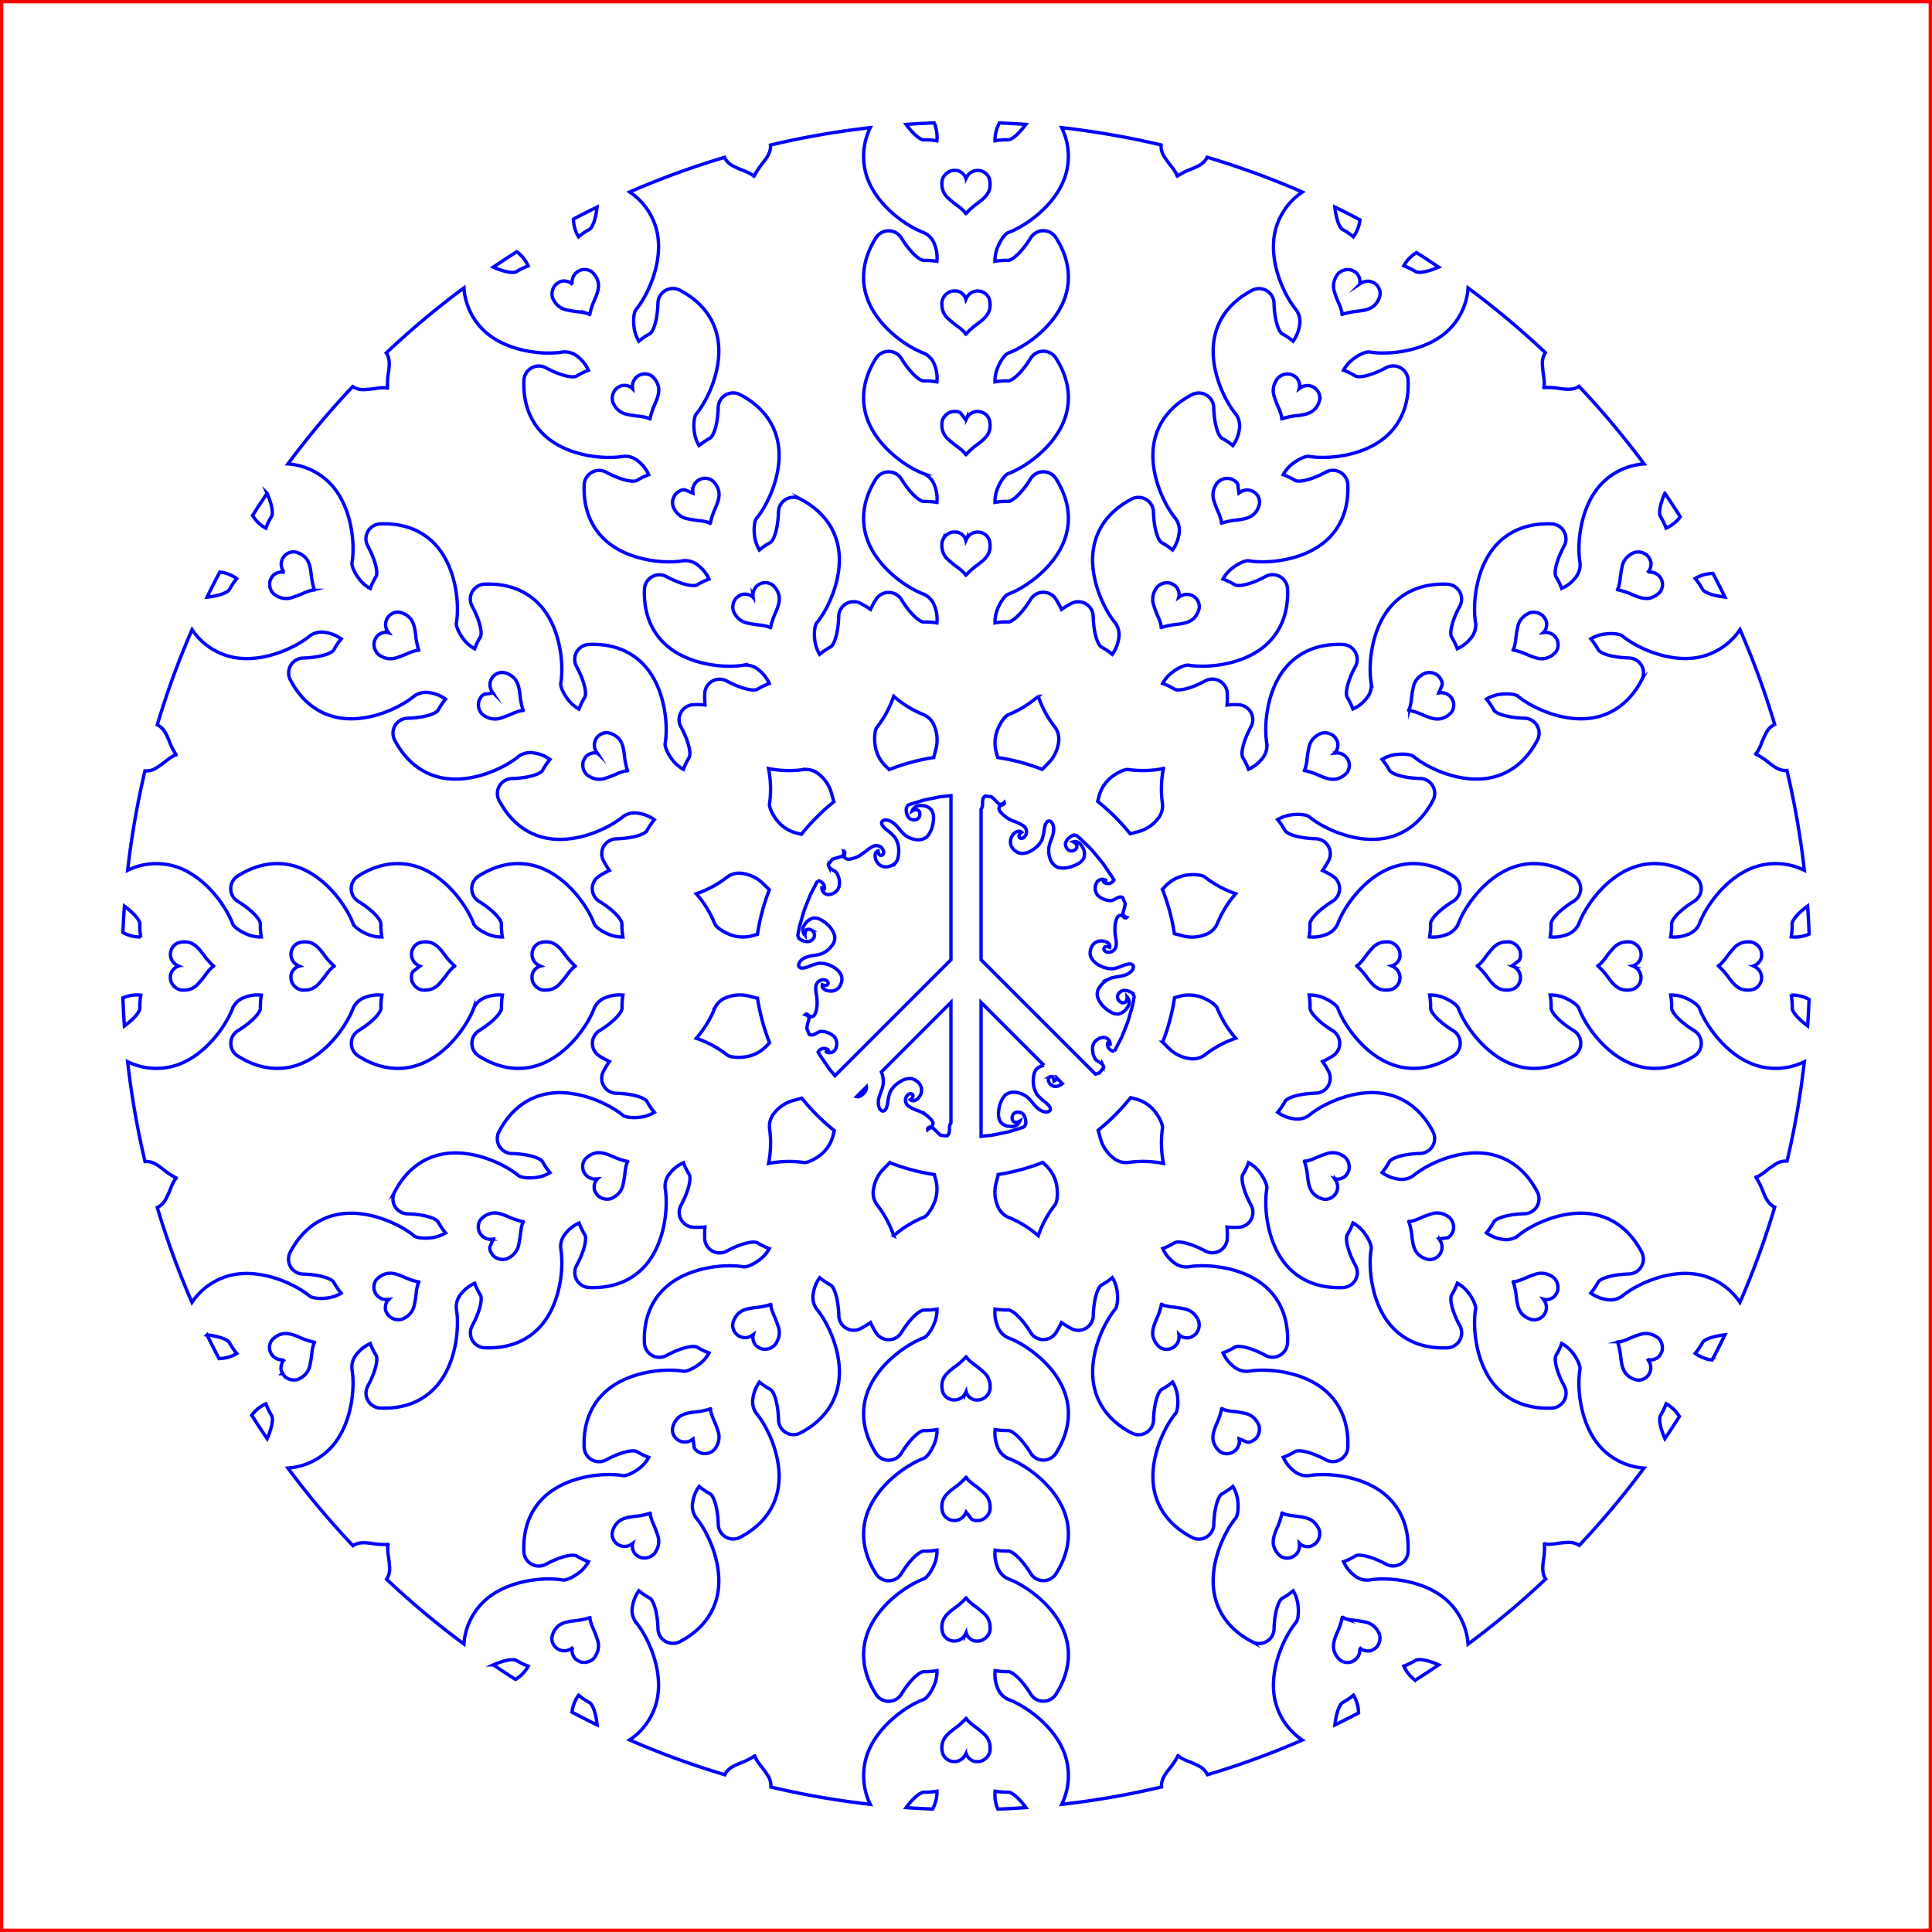 <svg id="peace_1" data-name="peace 1" xmlns="http://www.w3.org/2000/svg" width="8.014in" height="8.014in" viewBox="0 0 577 577"><defs><style>.cls-1,.cls-2{fill:none;stroke-miterlimit:10;}.cls-1{stroke:blue;}.cls-2{stroke:red;}</style></defs><title>alien-love-worm-v1-layer-1</title><path class="cls-1" d="M496.729,429.151c-1.5-3.4-1.848-5.983-1.329-6.881q.135-.221.264-.444a20.191,20.191,0,0,0,1.442-3.085,10.508,10.508,0,0,1,3.159,2.668c.3.387.561.761.8,1.127Q498.948,425.881,496.729,429.151Zm-6.98-55.772c-3.229-6.136-8.1-10-14.076-11.176-8.994-1.769-18.813,3-22.889,6.414a6.013,6.013,0,0,1-4.676.994,10.7,10.7,0,0,1-4.679-1.915,20.169,20.169,0,0,0,1.918-2.755c.092-.158.18-.317.277-.5.618-1.069,4.015-2.292,9.1-2.451a4.458,4.458,0,0,0,3.852-6.614c-3.229-6.136-8.1-10-14.075-11.176-9-1.769-18.814,3-22.889,6.414a6.017,6.017,0,0,1-4.677.994,10.7,10.7,0,0,1-4.678-1.915,20.348,20.348,0,0,0,1.918-2.755c.091-.158.179-.317.277-.5.617-1.069,4.014-2.292,9.1-2.451a4.459,4.459,0,0,0,3.853-6.614c-3.229-6.136-8.1-10-14.076-11.176-9-1.769-18.814,3-22.889,6.414a6.017,6.017,0,0,1-4.677.994,10.7,10.7,0,0,1-4.678-1.915,20.348,20.348,0,0,0,1.918-2.755c.091-.158.179-.317.277-.5.617-1.069,4.014-2.292,9.095-2.451a4.459,4.459,0,0,0,3.853-6.614,26.615,26.615,0,0,0-1.731-2.838,26.527,26.527,0,0,0,2.961-1.617,4.459,4.459,0,0,0-.041-7.655c-4.326-2.675-6.66-5.432-6.66-6.687,0-.173.007-.346.007-.519a20.1,20.1,0,0,0-.293-3.39,10.464,10.464,0,0,1,4.069.73c2.7,1.086,4.258,2.522,4.5,3.195,1.828,5,7.965,14.03,16.645,16.985,5.767,1.964,11.911,1.044,17.769-2.659a4.459,4.459,0,0,0-.041-7.655c-4.326-2.675-6.66-5.432-6.66-6.687,0-.173.007-.346.007-.519a20.1,20.1,0,0,0-.293-3.39,10.464,10.464,0,0,1,4.069.73c2.7,1.086,4.258,2.522,4.5,3.195,1.828,5,7.965,14.03,16.645,16.985,5.767,1.964,11.911,1.044,17.769-2.659a4.459,4.459,0,0,0-.041-7.655c-4.326-2.675-6.66-5.432-6.66-6.687,0-.173.007-.346.007-.519a20.1,20.1,0,0,0-.293-3.39,10.464,10.464,0,0,1,4.069.73c2.7,1.086,4.258,2.522,4.5,3.195,1.828,5,7.965,14.03,16.645,16.985,5.767,1.964,11.911,1.044,17.769-2.659a4.459,4.459,0,0,0-.041-7.655c-4.326-2.675-6.66-5.432-6.66-6.687,0-.173.007-.346.007-.519a20.1,20.1,0,0,0-.293-3.39,10.464,10.464,0,0,1,4.069.73c2.7,1.086,4.258,2.522,4.5,3.195,1.828,5,7.965,14.03,16.645,16.985a19.429,19.429,0,0,0,14.7-.989,252.087,252.087,0,0,1-5.163,29.687,5.6,5.6,0,0,0-3.6,1.009,30.812,30.812,0,0,0-3.006,2.2,14.993,14.993,0,0,1-1.9,1.272c-.788.4-.967.218-.75.414a21.071,21.071,0,0,1,1.95,3.854c.983,2.559,1.749,3.759,2.95,4.611a4.083,4.083,0,0,0,.68.371,250.074,250.074,0,0,1-10.394,28.454,19.452,19.452,0,0,0-12.3-8.265c-9-1.769-18.813,3-22.889,6.414a6.013,6.013,0,0,1-4.676.994,10.7,10.7,0,0,1-4.679-1.915,20.169,20.169,0,0,0,1.918-2.755c.092-.158.18-.317.277-.5.618-1.069,4.015-2.292,9.1-2.451a4.458,4.458,0,0,0,3.852-6.614Zm-29.014,14.566a3.705,3.705,0,0,1-3.383,5.723A5.93,5.93,0,0,1,454,391.847c-.94-1.133-1.37-2.49-1.657-5.217a21.055,21.055,0,0,0-.886-4.227c-.159-.245-.032-.026.832-.205a15.087,15.087,0,0,0,2.163-.737,30.462,30.462,0,0,1,3.474-1.35,5.486,5.486,0,0,1,4.79.448,3.338,3.338,0,0,1,1.327,1.114,3.975,3.975,0,0,1,.75,2.5,3.034,3.034,0,0,1-.514,1.7,2.652,2.652,0,0,1-1.219,1.282,3.474,3.474,0,0,1-2.284.454l-.35-.1Zm-31.177-18a3.705,3.705,0,0,1-3.383,5.723,5.933,5.933,0,0,1-3.352-1.821c-.94-1.133-1.37-2.49-1.656-5.217a21.03,21.03,0,0,0-.887-4.227c-.159-.245-.032-.026.833-.205a15.17,15.17,0,0,0,2.163-.737,30.473,30.473,0,0,1,3.473-1.35,5.488,5.488,0,0,1,4.791.448,3.341,3.341,0,0,1,1.326,1.114,3.969,3.969,0,0,1,.75,2.5,3.034,3.034,0,0,1-.514,1.7,2.652,2.652,0,0,1-1.219,1.282l-2.634.356Zm-31.177-18A3.705,3.705,0,0,1,395,357.668a5.936,5.936,0,0,1-3.352-1.821c-.939-1.133-1.37-2.49-1.656-5.217a21.03,21.03,0,0,0-.887-4.227c-.159-.245-.032-.026.833-.205a15.17,15.17,0,0,0,2.163-.737,30.473,30.473,0,0,1,3.473-1.35,5.488,5.488,0,0,1,4.791.448,3.341,3.341,0,0,1,1.326,1.114,3.969,3.969,0,0,1,.75,2.5,3.034,3.034,0,0,1-.514,1.7,2.647,2.647,0,0,1-1.219,1.282,3.474,3.474,0,0,1-2.284.454l-.35-.1Zm-46.76,46.623a3.706,3.706,0,0,1-5.792,3.266,5.944,5.944,0,0,1-1.993-3.254c-.247-1.45.059-2.841,1.175-5.346a21.07,21.07,0,0,0,1.346-4.1c-.016-.292-.015-.038.823.238a15,15,0,0,0,2.242.444,30.507,30.507,0,0,1,3.683.568,5.488,5.488,0,0,1,3.925,2.783,3.35,3.35,0,0,1,.591,1.627,3.965,3.965,0,0,1-.6,2.538,3.043,3.043,0,0,1-1.3,1.218,2.66,2.66,0,0,1-1.7.5,3.469,3.469,0,0,1-2.2-.749l-.254-.26ZM336.4,346.678a6.014,6.014,0,0,1-4.547-1.478,10.817,10.817,0,0,1-3.656-5.54l-.723-2.61a63.557,63.557,0,0,0,9.692-9.723l1.671.429a10.808,10.808,0,0,1,5.544,3.653c1.794,2.289,2.426,4.312,2.3,5.018a31.493,31.493,0,0,0,.29,10.534A31.464,31.464,0,0,0,336.4,346.678Zm-24.252,1.17a10.807,10.807,0,0,1,2.975,5.936c.409,2.879-.055,4.947-.515,5.5a31.48,31.48,0,0,0-5.015,9.267,31.494,31.494,0,0,0-9.016-5.532,6.011,6.011,0,0,1-3.2-3.553,10.817,10.817,0,0,1-.4-6.626l.667-2.576a62.375,62.375,0,0,0,13.286-3.6ZM297.529,539.8c-.051-.112-.105-.221-.152-.338a10.678,10.678,0,0,1-.682-5.009,20.162,20.162,0,0,0,3.345.284c.183,0,.365,0,.569-.008,1.022,0,3.089,1.618,5.287,4.615Q301.731,539.638,297.529,539.8ZM224.055,398.381A3.705,3.705,0,0,1,218.332,395a5.936,5.936,0,0,1,1.821-3.352c1.133-.939,2.49-1.37,5.217-1.656a21.03,21.03,0,0,0,4.227-.887c.245-.159.026-.032.2.833a15.17,15.17,0,0,0,.737,2.163,30.473,30.473,0,0,1,1.35,3.473,5.488,5.488,0,0,1-.448,4.791,3.349,3.349,0,0,1-1.114,1.326,3.969,3.969,0,0,1-2.5.75,3.034,3.034,0,0,1-1.7-.514,2.647,2.647,0,0,1-1.282-1.219,3.474,3.474,0,0,1-.454-2.284l.1-.35Zm4.984-51.408a31.464,31.464,0,0,0,.283-10.574,6.014,6.014,0,0,1,1.478-4.547,10.817,10.817,0,0,1,5.54-3.656l2.61-.723a63.557,63.557,0,0,0,9.723,9.692l-.429,1.671a10.808,10.808,0,0,1-3.653,5.544c-2.289,1.794-4.312,2.426-5.018,2.3A31.493,31.493,0,0,0,229.039,346.973Zm-51.607,4.648a3.706,3.706,0,0,1-3.266-5.792,5.944,5.944,0,0,1,3.254-1.993c1.45-.247,2.841.059,5.346,1.175a21.07,21.07,0,0,0,4.1,1.346c.292-.016.038-.015-.238.823a15,15,0,0,0-.444,2.242,30.507,30.507,0,0,1-.568,3.683,5.488,5.488,0,0,1-2.783,3.925,3.35,3.35,0,0,1-1.628.591,3.969,3.969,0,0,1-2.537-.6,3.043,3.043,0,0,1-1.218-1.3,2.66,2.66,0,0,1-.5-1.7,3.469,3.469,0,0,1,.749-2.2l.26-.254Zm8.11-19.014c-4.082-3.414-13.913-8.168-22.908-6.387-5.976,1.183-10.837,5.052-14.058,11.188a4.459,4.459,0,0,0,3.863,6.609c5.084.153,8.483,1.374,9.111,2.461q.123.228.253.452a20.119,20.119,0,0,0,1.949,2.79,10.463,10.463,0,0,1-3.889,1.4c-2.88.409-4.948-.055-5.5-.515-4.082-3.414-13.912-8.168-22.908-6.387-5.976,1.183-10.837,5.052-14.058,11.188a4.459,4.459,0,0,0,3.863,6.609c5.084.153,8.483,1.374,9.111,2.461q.123.228.253.452a20.119,20.119,0,0,0,1.949,2.79,10.463,10.463,0,0,1-3.889,1.4c-2.88.409-4.948-.055-5.5-.515-4.082-3.414-13.912-8.168-22.908-6.387-5.976,1.183-10.837,5.052-14.058,11.188a4.459,4.459,0,0,0,3.863,6.609c5.084.153,8.483,1.374,9.111,2.461q.123.228.253.452a20.119,20.119,0,0,0,1.949,2.79,10.457,10.457,0,0,1-3.889,1.4c-2.879.409-4.948-.055-5.5-.515-4.083-3.414-13.913-8.168-22.909-6.387a19.445,19.445,0,0,0-12.264,8.251,250.015,250.015,0,0,1-10.357-28.33,5.6,5.6,0,0,0,2.629-2.68,30.789,30.789,0,0,0,1.5-3.41A15.04,15.04,0,0,1,51.621,352c.484-.739.729-.673.443-.734a21.109,21.109,0,0,1-3.616-2.362c-2.131-1.726-3.394-2.381-4.86-2.518a4,4,0,0,0-.774.018,251.756,251.756,0,0,1-5.192-29.823,19.445,19.445,0,0,0,14.747.994c8.674-2.965,14.8-12,16.615-17a6.011,6.011,0,0,1,3.553-3.2,10.685,10.685,0,0,1,5.009-.681,20.25,20.25,0,0,0-.283,3.345c0,.183,0,.364.008.568,0,1.236-2.33,3.993-6.651,6.671a4.459,4.459,0,0,0-.03,7.654c5.865,3.7,12.013,4.612,17.779,2.641,8.674-2.965,14.8-12,16.615-17a6.011,6.011,0,0,1,3.553-3.2,10.685,10.685,0,0,1,5.009-.681,20.25,20.25,0,0,0-.283,3.345c0,.183,0,.364.008.568,0,1.236-2.33,3.993-6.651,6.671a4.459,4.459,0,0,0-.03,7.654c5.865,3.7,12.013,4.612,17.779,2.641,8.674-2.965,14.795-12,16.615-17a6.011,6.011,0,0,1,3.553-3.2,10.685,10.685,0,0,1,5.009-.681,20.25,20.25,0,0,0-.283,3.345c0,.183,0,.364.008.568,0,1.236-2.33,3.993-6.651,6.671a4.459,4.459,0,0,0-.03,7.654c5.865,3.7,12.013,4.612,17.779,2.641,8.674-2.965,14.795-12,16.615-17a6.011,6.011,0,0,1,3.553-3.2,10.685,10.685,0,0,1,5.009-.681,20.25,20.25,0,0,0-.283,3.345c0,.183,0,.364.008.568,0,1.236-2.33,3.993-6.651,6.671a4.459,4.459,0,0,0-.03,7.654,26.662,26.662,0,0,0,2.918,1.593,26.275,26.275,0,0,0-1.755,2.881,4.458,4.458,0,0,0,3.863,6.609c5.083.153,8.483,1.374,9.111,2.461q.123.228.252.452a20.213,20.213,0,0,0,1.95,2.79,10.463,10.463,0,0,1-3.889,1.4C188.16,333.531,186.092,333.067,185.542,332.607Zm-39.287,37.014a3.706,3.706,0,0,1-3.266-5.792,5.944,5.944,0,0,1,3.254-1.993c1.45-.247,2.841.059,5.346,1.175a21.07,21.07,0,0,0,4.1,1.346c.292-.016.038-.015-.238.823a15,15,0,0,0-.444,2.242,30.8,30.8,0,0,1-.567,3.683,5.489,5.489,0,0,1-2.784,3.925,3.35,3.35,0,0,1-1.627.591,3.971,3.971,0,0,1-2.538-.6,3.043,3.043,0,0,1-1.218-1.3,2.66,2.66,0,0,1-.5-1.7l1.009-2.459Zm-31.177,18a3.706,3.706,0,0,1-3.266-5.792,5.947,5.947,0,0,1,3.254-1.993c1.45-.247,2.841.059,5.346,1.175a21.07,21.07,0,0,0,4.1,1.346c.292-.016.038-.015-.238.823a15,15,0,0,0-.444,2.242,30.8,30.8,0,0,1-.567,3.683,5.491,5.491,0,0,1-2.783,3.925,3.356,3.356,0,0,1-1.628.591,3.974,3.974,0,0,1-2.538-.6,3.043,3.043,0,0,1-1.218-1.3,2.66,2.66,0,0,1-.5-1.7,3.475,3.475,0,0,1,.749-2.2l.26-.254Zm-40.39,34.548c.075-.106.146-.213.228-.317a10.681,10.681,0,0,1,4-3.095,20.111,20.111,0,0,0,1.426,3.038c.092.159.185.316.292.49.512.887.156,3.484-1.349,6.9Q76.93,425.715,74.688,422.169Zm4.578-275.333c1.5,3.4,1.854,5.995,1.334,6.894-.09.147-.178.294-.264.444a20.191,20.191,0,0,0-1.442,3.085,10.508,10.508,0,0,1-3.159-2.668c-.3-.39-.565-.768-.806-1.137Q77.046,150.109,79.266,146.836Zm6.985,55.785c3.229,6.135,8.1,10,14.076,11.176,8.994,1.769,18.813-3,22.889-6.414a6.013,6.013,0,0,1,4.676-.994,10.7,10.7,0,0,1,4.679,1.915,20.169,20.169,0,0,0-1.918,2.755c-.092.158-.18.317-.277.5-.618,1.069-4.015,2.292-9.1,2.451a4.458,4.458,0,0,0-3.852,6.614c3.229,6.135,8.1,10,14.075,11.176,9,1.769,18.814-3,22.889-6.414a6.017,6.017,0,0,1,4.677-.994,10.7,10.7,0,0,1,4.678,1.915,20.348,20.348,0,0,0-1.918,2.755c-.091.158-.179.317-.277.5-.617,1.069-4.014,2.292-9.095,2.451a4.459,4.459,0,0,0-3.853,6.614c3.229,6.135,8.1,10,14.076,11.176,9,1.769,18.814-3,22.889-6.414a6.017,6.017,0,0,1,4.677-.994,10.7,10.7,0,0,1,4.678,1.915,20.348,20.348,0,0,0-1.918,2.755c-.091.158-.179.317-.277.5-.617,1.069-4.014,2.292-9.1,2.451a4.459,4.459,0,0,0-3.853,6.614,26.615,26.615,0,0,0,1.731,2.838,26.527,26.527,0,0,0-2.961,1.617,4.459,4.459,0,0,0,.041,7.655c4.326,2.675,6.66,5.432,6.66,6.687,0,.173-.007.346-.007.519a20.1,20.1,0,0,0,.293,3.39,10.464,10.464,0,0,1-4.069-.73c-2.7-1.086-4.258-2.522-4.5-3.195-1.828-5-7.965-14.03-16.645-16.985-5.767-1.964-11.911-1.044-17.769,2.659a4.459,4.459,0,0,0,.041,7.655c4.326,2.675,6.66,5.432,6.66,6.687,0,.173-.007.346-.007.519a20.1,20.1,0,0,0,.293,3.39,10.464,10.464,0,0,1-4.069-.73c-2.7-1.086-4.258-2.522-4.5-3.195-1.828-5-7.965-14.03-16.645-16.985-5.767-1.964-11.911-1.044-17.769,2.659a4.459,4.459,0,0,0,.041,7.655c4.326,2.675,6.66,5.432,6.66,6.687,0,.173-.007.346-.007.519a20.1,20.1,0,0,0,.293,3.39,10.464,10.464,0,0,1-4.069-.73c-2.7-1.086-4.258-2.522-4.5-3.195-1.828-5-7.965-14.03-16.645-16.985-5.767-1.964-11.911-1.044-17.769,2.659a4.459,4.459,0,0,0,.041,7.655c4.326,2.675,6.66,5.432,6.66,6.687,0,.173-.007.346-.007.519a20.1,20.1,0,0,0,.293,3.39,10.464,10.464,0,0,1-4.069-.73c-2.7-1.086-4.258-2.522-4.5-3.195-1.828-5-7.965-14.03-16.645-16.985a19.429,19.429,0,0,0-14.7.989,252.087,252.087,0,0,1,5.163-29.687,5.6,5.6,0,0,0,3.6-1.009,30.812,30.812,0,0,0,3.006-2.2,14.993,14.993,0,0,1,1.9-1.272c.788-.4.967-.218.75-.414a21.071,21.071,0,0,1-1.95-3.854c-.983-2.559-1.749-3.759-2.95-4.611a4.083,4.083,0,0,0-.68-.371,250.257,250.257,0,0,1,10.393-28.457,19.452,19.452,0,0,0,12.3,8.268c8.995,1.769,18.813-3,22.889-6.414a6.013,6.013,0,0,1,4.676-.994,10.7,10.7,0,0,1,4.679,1.915,20.169,20.169,0,0,0-1.918,2.755c-.092.158-.18.317-.277.5-.618,1.069-4.015,2.292-9.1,2.451a4.458,4.458,0,0,0-3.852,6.614Zm29.014-14.566a3.706,3.706,0,0,1,3.383-5.724A5.938,5.938,0,0,1,122,184.153c.94,1.133,1.37,2.49,1.657,5.217a21.055,21.055,0,0,0,.886,4.227c.159.245.032.026-.832.2a15.087,15.087,0,0,0-2.163.737,30.462,30.462,0,0,1-3.474,1.35,5.486,5.486,0,0,1-4.79-.448,3.346,3.346,0,0,1-1.327-1.114,3.975,3.975,0,0,1-.75-2.5,3.034,3.034,0,0,1,.514-1.7,2.652,2.652,0,0,1,1.219-1.282,3.474,3.474,0,0,1,2.284-.454l.35.1Zm31.177,18a3.706,3.706,0,0,1,3.383-5.724,5.941,5.941,0,0,1,3.352,1.822c.94,1.133,1.37,2.49,1.656,5.217a21.03,21.03,0,0,0,.887,4.227c.159.245.032.026-.833.2a15.17,15.17,0,0,0-2.163.737,30.473,30.473,0,0,1-3.473,1.35,5.488,5.488,0,0,1-4.791-.448,3.349,3.349,0,0,1-1.326-1.114,3.969,3.969,0,0,1-.75-2.5,3.034,3.034,0,0,1,.514-1.7,2.652,2.652,0,0,1,1.219-1.282l2.634-.356Zm31.177,18A3.706,3.706,0,0,1,181,218.331a5.944,5.944,0,0,1,3.352,1.822c.939,1.133,1.37,2.49,1.656,5.217a21.03,21.03,0,0,0,.887,4.227c.159.245.032.026-.833.2a15.17,15.17,0,0,0-2.163.737,30.473,30.473,0,0,1-3.473,1.35,5.488,5.488,0,0,1-4.791-.448,3.349,3.349,0,0,1-1.326-1.114,3.969,3.969,0,0,1-.75-2.5,3.034,3.034,0,0,1,.514-1.7,2.647,2.647,0,0,1,1.219-1.282,3.474,3.474,0,0,1,2.284-.454l.35.1Zm46.76-46.623a3.706,3.706,0,0,1,5.792-3.266,5.944,5.944,0,0,1,1.993,3.254c.247,1.45-.059,2.841-1.175,5.346a21.07,21.07,0,0,0-1.346,4.1c.016.292.015.038-.823-.239a15.142,15.142,0,0,0-2.242-.443,30.507,30.507,0,0,1-3.683-.568,5.488,5.488,0,0,1-3.925-2.783,3.35,3.35,0,0,1-.591-1.628,3.963,3.963,0,0,1,.6-2.537,3.043,3.043,0,0,1,1.3-1.218,2.66,2.66,0,0,1,1.7-.5,3.469,3.469,0,0,1,2.2.749l.254.26Zm15.222,51.89a6.014,6.014,0,0,1,4.547,1.478,10.817,10.817,0,0,1,3.656,5.54l.723,2.61a63.557,63.557,0,0,0-9.692,9.723l-1.671-.429a10.808,10.808,0,0,1-5.544-3.653c-1.794-2.289-2.426-4.312-2.3-5.018a31.493,31.493,0,0,0-.29-10.534A31.464,31.464,0,0,0,239.6,229.322Zm24.252-1.17a10.807,10.807,0,0,1-2.975-5.936c-.409-2.879.055-4.947.515-5.5a31.48,31.48,0,0,0,5.015-9.267,31.494,31.494,0,0,0,9.016,5.532,6.011,6.011,0,0,1,3.2,3.553,10.817,10.817,0,0,1,.4,6.626l-.667,2.576a62.375,62.375,0,0,0-13.286,3.6ZM278.471,36.2c.051.113.105.222.152.339a10.678,10.678,0,0,1,.682,5.009,20.162,20.162,0,0,0-3.345-.284c-.183,0-.365,0-.569.008-1.023,0-3.089-1.618-5.288-4.616Q274.27,36.361,278.471,36.2Zm73.474,141.42A3.705,3.705,0,0,1,357.668,181a5.936,5.936,0,0,1-1.821,3.352c-1.133.939-2.49,1.37-5.217,1.656a21.03,21.03,0,0,0-4.227.887c-.245.159-.026.032-.205-.833a15.17,15.17,0,0,0-.737-2.163,30.473,30.473,0,0,1-1.35-3.473,5.488,5.488,0,0,1,.448-4.791,3.349,3.349,0,0,1,1.114-1.326,3.969,3.969,0,0,1,2.5-.75,3.034,3.034,0,0,1,1.7.514,2.647,2.647,0,0,1,1.282,1.219,3.474,3.474,0,0,1,.454,2.284l-.1.35Zm-4.984,51.408a31.464,31.464,0,0,0-.283,10.574,6.014,6.014,0,0,1-1.478,4.547,10.817,10.817,0,0,1-5.54,3.656l-2.612.723a63.679,63.679,0,0,0-9.721-9.692l.429-1.671a10.808,10.808,0,0,1,3.653-5.544c2.289-1.794,4.312-2.426,5.018-2.3A31.493,31.493,0,0,0,346.961,229.027Zm3.278,49.32a62.747,62.747,0,0,0-3.588-13.272l1.2-1.222a10.807,10.807,0,0,1,5.936-2.975c2.879-.409,4.947.055,5.5.515a31.48,31.48,0,0,0,9.267,5.015,31.494,31.494,0,0,0-5.532,9.016,6.011,6.011,0,0,1-3.553,3.2,10.817,10.817,0,0,1-6.626.4Zm-21.422-21.1.988,1.453a2.536,2.536,0,0,0,.265.389l.626.92.932,1.386c.193.3.363.617.532.933a2.016,2.016,0,0,1-3.023.615c-.441-.525.682-.221.625-.551a1.994,1.994,0,0,0-2.928,1.118,3.417,3.417,0,0,0,.562,3.459,5.935,5.935,0,0,0,3.9,1.5c.87-.047,1.958-1.1,2.761-1.07a2.027,2.027,0,0,1,.747.161c.181.438.358.877.544,1.311.072.154.126.314.193.47a12.024,12.024,0,0,1-.31,1.6,13.09,13.09,0,0,0-.395,1.607,2,2,0,0,0,1.164.944c-.591.605-1.054-.632-1.8-.63-1.163.007-1.553,1.8-1.7,3.292-.029.465-.029.988-.014,1.529s.094,1.09.169,1.617a8.328,8.328,0,0,1,.2,2.562,2.289,2.289,0,0,1-1.929,2.024c-2.485.194-2.144-2.483-.023-1.459.214-.729-.287-1.3-1.011-1.613a3.835,3.835,0,0,0-2.4-.187,3.044,3.044,0,0,0-2.066,1.9,3.572,3.572,0,0,0-.182,2.677,5.529,5.529,0,0,0,2.457,2.528,7.507,7.507,0,0,0,4.29,1.073,15.864,15.864,0,0,0,2.968-.953c1.1-.395,2.163-.7,2.722-.237.638.524.153,1.524-.413,2.075-1.859,1.72-4.494,1.214-6.563,2.179a6.91,6.91,0,0,0-2.656,2.234,3.534,3.534,0,0,0-.756,3.133,7.328,7.328,0,0,0,2.434,3.464c1.233,1.062,2.713,1.855,3.986,1.6a4.382,4.382,0,0,0,2.544-2.023,2.418,2.418,0,0,0-.158-3.069c.1,1.8-1.051,2.054-1.91,1.548a1.721,1.721,0,0,1-.234-2.915c.93-.953,2.777-.491,3.76.279a1.89,1.89,0,0,1,.508,1.112l-.22,1.172c-.109.546-.2,1.1-.326,1.638l-.462,1.606c-.317,1.068-.605,2.147-.957,3.2l-1.234,3.108c-.217.509-.391,1.038-.645,1.531a2.5,2.5,0,0,0-.256.5l-.51,1c-.432.813-.841,1.639-1.289,2.443a2.1,2.1,0,0,1-2.065-2.341c.249-.638.529.479.792.268a1.975,1.975,0,0,0-2.419-1.972,3.434,3.434,0,0,0-2.693,2.226,5.554,5.554,0,0,0,.663,4.144c.471.727,1.935,1.148,2.3,1.856a2.011,2.011,0,0,1,.226.718c-.283.38-.572.757-.883,1.117-.106.13-.209.263-.314.4a11.383,11.383,0,0,1-1.289.436L292.5,286.136V241.153a3.731,3.731,0,0,0,.23-.388c.4-.788.025-2.24.457-2.931a2.179,2.179,0,0,1,.513-.578l1.413.133.5.093c.831.643,1.636,1.679,2.42,2.246a2.09,2.09,0,0,0,1.408-.582c.232.8-1.08.631-1.453,1.287-.584,1.05.807,2.124,1.993,3.136a10.128,10.128,0,0,0,2.826,1.371,12.578,12.578,0,0,1,2.293,1.181,2.165,2.165,0,0,1,.824,2.608c-1.071,2.252-3.27.738-1.3-.646-1.119-1-2.857.494-3.246,2.012a3.227,3.227,0,0,0,.587,2.811,4.269,4.269,0,0,0,2.245,1.448,5.02,5.02,0,0,0,3.432-.9,7.455,7.455,0,0,0,3.057-3.162,15.67,15.67,0,0,0,.672-3.074c.2-1.138.462-2.2,1.148-2.47.8-.341,1.371.673,1.56,1.448.557,2.484-1.173,4.473-1.355,6.722a7.27,7.27,0,0,0,.562,3.47,4.182,4.182,0,0,0,.958,1.353,3.638,3.638,0,0,0,1.364.869,7.51,7.51,0,0,0,4.276-.425c1.528-.527,2.925-1.382,3.378-2.641a4.109,4.109,0,0,0-.522-3.169c-.61-1.012-1.533-1.813-2.692-1.452,1.593.825,1.181,2.016.336,2.479-.868.482-2.089.323-2.616-1.28-.386-1.251.944-2.625,2.116-3.106a1.931,1.931,0,0,1,1.228.087c.312.253.626.5.924.773l2.4,2.334c.391.4.81.769,1.177,1.186l1.075,1.278Zm-30.343,77.5a3.538,3.538,0,0,0,1.293.883,4.4,4.4,0,0,0,1.723.291,2.5,2.5,0,0,0,2.6-1.62c-1.528.917-2.332.035-2.319-.952.01-1.009.754-2,2.426-1.6,1.269.271,1.8,2.113,1.633,3.379a1.851,1.851,0,0,1-.66,1c-1.442.5-2.922.9-4.377,1.359-1.077.285-2.182.462-3.272.693l-1.642.322c-.546.11-1.106.131-1.659.2l-1.721.171v-40l18.8,18.8a4.439,4.439,0,0,0-2.281,1.167,3.364,3.364,0,0,0-.7,1.457,9.555,9.555,0,0,0-.232,1.98,7.33,7.33,0,0,0,1.2,4.215,16.371,16.371,0,0,0,2.33,2.119c.9.767,1.7,1.541,1.575,2.241-.142.8-1.267.856-2.036.627-2.422-.745-3.259-3.186-5.143-4.524a6.639,6.639,0,0,0-3.286-1.232,4.115,4.115,0,0,0-3.088.888,8.135,8.135,0,0,0-1.767,3.9C297.565,332.07,297.613,333.737,298.474,334.737ZM281.164,523.5a5.94,5.94,0,0,1-.1-3.814c.511-1.379,1.471-2.431,3.69-4.043a21.1,21.1,0,0,0,3.217-2.88c.133-.261.006-.041.594.618a15.042,15.042,0,0,0,1.72,1.5,30.566,30.566,0,0,1,2.906,2.334,5.488,5.488,0,0,1,2.007,4.372,3.343,3.343,0,0,1-.3,1.706,3.97,3.97,0,0,1-1.787,1.9,3.037,3.037,0,0,1-1.731.406,2.648,2.648,0,0,1-1.72-.415,3.8,3.8,0,0,1-1.069-.936,2.387,2.387,0,0,1-.466-.815l-.312.133A3.706,3.706,0,0,1,281.164,523.5Zm13.734-36.2a3.97,3.97,0,0,1-1.787,1.9,3.037,3.037,0,0,1-1.731.406,2.648,2.648,0,0,1-1.72-.415,3.471,3.471,0,0,1-1.535-1.751l-.09-.352-.222.485a3.706,3.706,0,0,1-6.649-.068,5.94,5.94,0,0,1-.1-3.814c.511-1.379,1.471-2.431,3.69-4.043a21.1,21.1,0,0,0,3.217-2.88c.133-.261.006-.041.594.618a15.042,15.042,0,0,0,1.72,1.5,30.566,30.566,0,0,1,2.906,2.334,5.488,5.488,0,0,1,2.007,4.372A3.343,3.343,0,0,1,294.9,487.294Zm0-36a3.97,3.97,0,0,1-1.787,1.9,3.037,3.037,0,0,1-1.731.406,2.648,2.648,0,0,1-1.72-.415l-1.625-2.1-.222.485a3.706,3.706,0,0,1-6.649-.068,5.94,5.94,0,0,1-.1-3.814c.511-1.379,1.471-2.431,3.69-4.043a21.1,21.1,0,0,0,3.217-2.88c.133-.261.006-.041.594.618a15.042,15.042,0,0,0,1.72,1.5,30.566,30.566,0,0,1,2.906,2.334,5.488,5.488,0,0,1,2.007,4.372A3.343,3.343,0,0,1,294.9,451.294Zm0-36a3.97,3.97,0,0,1-1.787,1.9,3.037,3.037,0,0,1-1.731.406,2.648,2.648,0,0,1-1.72-.415,3.471,3.471,0,0,1-1.535-1.751l-.09-.352-.222.485a3.706,3.706,0,0,1-6.649-.068,5.94,5.94,0,0,1-.1-3.814c.511-1.379,1.471-2.431,3.69-4.043a21.1,21.1,0,0,0,3.217-2.88c.133-.261.006-.041.594.618a15.042,15.042,0,0,0,1.72,1.5,30.566,30.566,0,0,1,2.906,2.334,5.488,5.488,0,0,1,2.007,4.372A3.343,3.343,0,0,1,294.9,415.294Zm-18.877-82.863a10.128,10.128,0,0,0-2.826-1.371,12.578,12.578,0,0,1-2.293-1.181,2.165,2.165,0,0,1-.824-2.608c1.071-2.252,3.27-.738,1.3.646,1.12,1,2.857-.494,3.246-2.012a3.227,3.227,0,0,0-.587-2.811,4.269,4.269,0,0,0-2.245-1.448,5.02,5.02,0,0,0-3.432.9,7.455,7.455,0,0,0-3.057,3.162,15.743,15.743,0,0,0-.672,3.074c-.2,1.138-.462,2.2-1.148,2.47-.8.341-1.371-.673-1.56-1.448-.557-2.484,1.173-4.473,1.355-6.722a7.276,7.276,0,0,0-.553-3.444L283.5,298.864v35.983a3.731,3.731,0,0,0-.23.388c-.4.788-.025,2.24-.457,2.931a2.179,2.179,0,0,1-.513.578l-1.413-.133-.5-.093c-.831-.643-1.636-1.679-2.42-2.246a2.09,2.09,0,0,0-1.408.582c-.232-.8,1.08-.631,1.453-1.287C278.6,334.517,277.207,333.443,276.021,332.431ZM245.3,316l-.932-1.386c-.193-.3-.363-.617-.532-.933a2.016,2.016,0,0,1,3.023-.615c.441.525-.682.221-.625.551a1.994,1.994,0,0,0,2.928-1.118,3.417,3.417,0,0,0-.562-3.459,5.935,5.935,0,0,0-3.9-1.5c-.87.047-1.958,1.1-2.761,1.07a2.027,2.027,0,0,1-.747-.161c-.181-.438-.358-.877-.544-1.311-.072-.154-.126-.314-.193-.47a12.024,12.024,0,0,1,.31-1.6,13.09,13.09,0,0,0,.4-1.607,2,2,0,0,0-1.164-.944c.591-.605,1.054.632,1.8.63,1.163-.007,1.553-1.8,1.705-3.292.029-.465.029-.988.014-1.53s-.094-1.089-.169-1.616a8.328,8.328,0,0,1-.2-2.562,2.288,2.288,0,0,1,1.929-2.024c2.485-.194,2.144,2.483.023,1.459-.214.729.287,1.3,1.011,1.613a3.835,3.835,0,0,0,2.4.187,3.043,3.043,0,0,0,2.066-1.9,3.575,3.575,0,0,0,.183-2.676,5.544,5.544,0,0,0-2.458-2.529,7.514,7.514,0,0,0-4.29-1.072,15.864,15.864,0,0,0-2.968.953c-1.1.395-2.163.7-2.722.237-.638-.524-.153-1.524.413-2.075,1.859-1.72,4.494-1.214,6.563-2.179a6.91,6.91,0,0,0,2.656-2.234,3.534,3.534,0,0,0,.756-3.133,7.335,7.335,0,0,0-2.434-3.465c-1.233-1.061-2.713-1.854-3.986-1.6a4.378,4.378,0,0,0-2.543,2.023,2.417,2.417,0,0,0,.157,3.069c-.1-1.8,1.051-2.054,1.91-1.548a1.721,1.721,0,0,1,.234,2.915c-.93.953-2.777.491-3.76-.279a1.89,1.89,0,0,1-.508-1.112l.22-1.172c.109-.546.2-1.1.326-1.638l.462-1.607c.317-1.067.6-2.146.957-3.2l1.234-3.108c.217-.51.391-1.039.645-1.531a2.478,2.478,0,0,0,.256-.5l.51-1c.432-.813.841-1.639,1.289-2.443a2.1,2.1,0,0,1,2.065,2.341c-.249.638-.529-.479-.792-.268a1.975,1.975,0,0,0,2.419,1.972,3.434,3.434,0,0,0,2.693-2.226,5.554,5.554,0,0,0-.663-4.144c-.47-.727-1.935-1.148-2.3-1.856a2.011,2.011,0,0,1-.226-.718c.283-.38.572-.757.883-1.117.106-.13.21-.263.314-.4.959-.411,2.2-.639,3.108-1.016a1.937,1.937,0,0,0,.254-1.463c.825.215-.033,1.216.338,1.859.581,1,2.348.466,3.741-.13a6.408,6.408,0,0,0,1.3-.789c.441-.305.908-.612,1.331-.935a12.815,12.815,0,0,1,2.125-1.45,2.5,2.5,0,0,1,1.6-.114,1.9,1.9,0,0,1,1.111.763c.7,1.031.417,1.777-.044,2-.436.251-1.113-.033-1.214-1.261-1.4.5-.956,2.782.16,3.877,1.588,1.557,3.891.847,5.1-.337a3.364,3.364,0,0,0,.7-1.457,9.555,9.555,0,0,0,.232-1.98,7.33,7.33,0,0,0-1.2-4.215,16.371,16.371,0,0,0-2.33-2.119c-.9-.767-1.7-1.541-1.575-2.241.142-.8,1.267-.856,2.036-.627,2.422.745,3.259,3.186,5.143,4.523a6.631,6.631,0,0,0,3.286,1.233,4.115,4.115,0,0,0,3.088-.888,8.135,8.135,0,0,0,1.767-3.9c.311-1.57.263-3.237-.6-4.237a3.552,3.552,0,0,0-1.293-.884,4.414,4.414,0,0,0-1.723-.29,2.5,2.5,0,0,0-2.6,1.62c1.528-.917,2.332-.035,2.319.952-.01,1.009-.754,2-2.426,1.6-1.269-.271-1.8-2.113-1.633-3.379a1.851,1.851,0,0,1,.66-1c1.442-.5,2.922-.9,4.377-1.359,1.077-.285,2.182-.462,3.272-.693l1.642-.322c.546-.111,1.106-.131,1.659-.2l1.721-.171v49l-34.638,34.639-1.679-2.017-.989-1.454a2.571,2.571,0,0,0-.264-.388ZM294.836,52.5a5.94,5.94,0,0,1,.1,3.814c-.511,1.379-1.471,2.431-3.69,4.043a21.1,21.1,0,0,0-3.217,2.88c-.133.261-.006.041-.594-.618a15.042,15.042,0,0,0-1.72-1.5,30.566,30.566,0,0,1-2.906-2.334,5.488,5.488,0,0,1-2.007-4.372,3.343,3.343,0,0,1,.3-1.706,3.97,3.97,0,0,1,1.787-1.9,3.037,3.037,0,0,1,1.731-.406,2.648,2.648,0,0,1,1.72.415,3.8,3.8,0,0,1,1.069.936,2.387,2.387,0,0,1,.466.815l.312-.133A3.706,3.706,0,0,1,294.836,52.5ZM281.1,88.706a3.97,3.97,0,0,1,1.787-1.9,3.037,3.037,0,0,1,1.731-.406,2.648,2.648,0,0,1,1.72.415,3.471,3.471,0,0,1,1.535,1.751l.09.352.222-.485a3.706,3.706,0,0,1,6.649.068,5.94,5.94,0,0,1,.1,3.814c-.511,1.379-1.471,2.431-3.69,4.043a21.1,21.1,0,0,0-3.217,2.88c-.133.261-.006.041-.594-.618a15.042,15.042,0,0,0-1.72-1.5,30.566,30.566,0,0,1-2.906-2.334,5.488,5.488,0,0,1-2.007-4.372A3.343,3.343,0,0,1,281.1,88.706Zm0,36a3.97,3.97,0,0,1,1.787-1.9,3.037,3.037,0,0,1,1.731-.406,2.648,2.648,0,0,1,1.72.415l1.625,2.1.222-.485a3.706,3.706,0,0,1,6.649.068,5.94,5.94,0,0,1,.1,3.814c-.511,1.379-1.471,2.431-3.69,4.043a21.1,21.1,0,0,0-3.217,2.88c-.133.261-.006.041-.594-.618a15.042,15.042,0,0,0-1.72-1.5,30.566,30.566,0,0,1-2.906-2.334,5.488,5.488,0,0,1-2.007-4.372A3.343,3.343,0,0,1,281.1,124.706Zm0,36a3.97,3.97,0,0,1,1.787-1.9,3.037,3.037,0,0,1,1.731-.406,2.648,2.648,0,0,1,1.72.415,3.471,3.471,0,0,1,1.535,1.751l.09.352.222-.485a3.706,3.706,0,0,1,6.649.068,5.94,5.94,0,0,1,.1,3.814c-.511,1.379-1.471,2.431-3.69,4.043a21.1,21.1,0,0,0-3.217,2.88c-.133.261-.006.041-.594-.618a15.042,15.042,0,0,0-1.72-1.5,30.566,30.566,0,0,1-2.906-2.334,5.488,5.488,0,0,1-2.007-4.372A3.343,3.343,0,0,1,281.1,160.706ZM256.12,326.983a1.443,1.443,0,0,1-.767.029l2.915-2.916C258.45,325.285,257.224,326.53,256.12,326.983Zm56.944-5.873c.436-.251,1.113.033,1.214,1.261a1.254,1.254,0,0,0,.8-.932l1.687,1.688a5.255,5.255,0,0,1-1.032.633,2.5,2.5,0,0,1-1.6.114,1.9,1.9,0,0,1-1.111-.763C312.316,322.08,312.6,321.334,313.064,321.11Zm-3.489-113.663a31.49,31.49,0,0,0,5.042,9.3,6.016,6.016,0,0,1,.994,4.677,10.816,10.816,0,0,1-2.97,5.936l-1.881,1.913a62.813,62.813,0,0,0-13.293-3.545l-.455-1.63a10.811,10.811,0,0,1,.391-6.628c1.086-2.7,2.522-4.258,3.195-4.5A31.459,31.459,0,0,0,309.575,207.447ZM297.4,37.469c.183-.453.376-.862.573-1.25q3.963.156,7.894.434c-2.192,2.986-4.253,4.6-5.289,4.6-.172-.005-.344-.007-.517-.007a20.136,20.136,0,0,0-3.392.293A10.49,10.49,0,0,1,297.4,37.469ZM216.746,261.383a6.016,6.016,0,0,1,4.677-.994,10.816,10.816,0,0,1,5.936,2.97l1.913,1.881a62.412,62.412,0,0,0-3.56,13.3l-1.615.451a10.811,10.811,0,0,1-6.628-.391c-2.7-1.086-4.258-2.522-4.5-3.195a31.459,31.459,0,0,0-5.518-8.977A31.49,31.49,0,0,0,216.746,261.383Zm-56.311,26.43a3.706,3.706,0,0,1,.068-6.649,5.94,5.94,0,0,1,3.814-.1c1.379.511,2.431,1.471,4.043,3.69a21.1,21.1,0,0,0,2.88,3.217c.261.133.041.006-.618.594a15.042,15.042,0,0,0-1.5,1.72,30.566,30.566,0,0,1-2.334,2.906,5.488,5.488,0,0,1-4.372,2.007,3.343,3.343,0,0,1-1.706-.3,3.97,3.97,0,0,1-1.9-1.787,3.037,3.037,0,0,1-.406-1.731,2.648,2.648,0,0,1,.415-1.72,3.471,3.471,0,0,1,1.751-1.535l.352-.09Zm-36,0a3.706,3.706,0,0,1,.068-6.649,5.94,5.94,0,0,1,3.814-.1c1.379.511,2.431,1.471,4.043,3.69a21.1,21.1,0,0,0,2.88,3.217c.261.133.041.006-.618.594a15.042,15.042,0,0,0-1.5,1.72,30.566,30.566,0,0,1-2.334,2.906,5.488,5.488,0,0,1-4.372,2.007,3.343,3.343,0,0,1-1.706-.3,3.97,3.97,0,0,1-1.9-1.787,3.037,3.037,0,0,1-.406-1.731,2.648,2.648,0,0,1,.415-1.72l2.1-1.625Zm-36,0a3.706,3.706,0,0,1,.068-6.649,5.94,5.94,0,0,1,3.814-.1c1.379.511,2.431,1.471,4.043,3.69a21.1,21.1,0,0,0,2.88,3.217c.261.133.041.006-.618.594a15.042,15.042,0,0,0-1.5,1.72,30.566,30.566,0,0,1-2.334,2.906,5.488,5.488,0,0,1-4.372,2.007,3.343,3.343,0,0,1-1.706-.3,3.97,3.97,0,0,1-1.9-1.787,3.037,3.037,0,0,1-.406-1.731,2.648,2.648,0,0,1,.415-1.72,3.471,3.471,0,0,1,1.751-1.535l.352-.09Zm-36,0a3.706,3.706,0,0,1,.068-6.649,5.94,5.94,0,0,1,3.814-.1c1.379.511,2.431,1.471,4.043,3.69a21.1,21.1,0,0,0,2.88,3.217c.261.133.041.006-.618.594a15.042,15.042,0,0,0-1.5,1.72,30.566,30.566,0,0,1-2.334,2.906,5.488,5.488,0,0,1-4.372,2.007,3.343,3.343,0,0,1-1.706-.3,3.97,3.97,0,0,1-1.9-1.787,3.037,3.037,0,0,1-.406-1.731,2.648,2.648,0,0,1,.415-1.72,3.8,3.8,0,0,1,.936-1.069,2.387,2.387,0,0,1,.815-.466Zm-11.164,12.8c0,1.023-1.618,3.089-4.617,5.288q-.294-4.166-.455-8.368c.113-.051.222-.105.339-.152a10.678,10.678,0,0,1,5.009-.682,20.162,20.162,0,0,0-.284,3.345C41.263,300.223,41.265,300.4,41.271,300.609Zm.267-21.281a10.49,10.49,0,0,1-4.069-.731c-.453-.183-.862-.376-1.25-.573q.156-3.963.434-7.894c2.986,2.192,4.6,4.253,4.6,5.289-.005.172-.007.344-.007.517A20.136,20.136,0,0,0,41.538,279.328Zm51-103.526a15.128,15.128,0,0,0-2.163.737,30.462,30.462,0,0,1-3.474,1.35,5.486,5.486,0,0,1-4.79-.448,3.335,3.335,0,0,1-1.326-1.114,3.962,3.962,0,0,1-.75-2.5,3.024,3.024,0,0,1,.513-1.7,2.656,2.656,0,0,1,1.219-1.282,3.821,3.821,0,0,1,1.345-.458,2.386,2.386,0,0,1,.939,0l.041-.337a3.706,3.706,0,0,1,3.383-5.724,5.943,5.943,0,0,1,3.353,1.822c.939,1.133,1.37,2.49,1.656,5.217a21.055,21.055,0,0,0,.886,4.227C93.525,175.842,93.4,175.623,92.534,175.8Zm-27-5.413a10.7,10.7,0,0,1,4.679,1.915,20.141,20.141,0,0,0-1.919,2.754c-.091.158-.18.318-.277.5-.514.889-2.955,1.883-6.684,2.284q1.84-3.782,3.8-7.491C65.271,170.362,65.4,170.37,65.539,170.389Zm-4.2,227.794c3.72.4,6.157,1.392,6.678,2.3q.123.227.252.451a20.178,20.178,0,0,0,1.951,2.791,10.513,10.513,0,0,1-3.89,1.4c-.5.071-.962.107-1.408.13Q63.077,401.751,61.341,398.183Zm22.583,11.543a2.656,2.656,0,0,1-.5-1.7,3.8,3.8,0,0,1,.277-1.393,2.379,2.379,0,0,1,.472-.812l-.271-.2a3.706,3.706,0,0,1-3.265-5.792,5.941,5.941,0,0,1,3.253-1.993c1.451-.247,2.841.059,5.347,1.175a21.047,21.047,0,0,0,4.1,1.346c.292-.016.038-.015-.238.823a15.014,15.014,0,0,0-.443,2.242,30.938,30.938,0,0,1-.568,3.683,5.491,5.491,0,0,1-2.783,3.925,3.353,3.353,0,0,1-1.628.591,3.974,3.974,0,0,1-2.538-.6A3.036,3.036,0,0,1,83.924,409.726Zm129.06-109.15a6.011,6.011,0,0,1,3.553-3.2,10.817,10.817,0,0,1,6.626-.4l2.576.667a62.375,62.375,0,0,0,3.6,13.286l-1.189,1.213a10.807,10.807,0,0,1-5.936,2.975c-2.879.409-4.947-.055-5.5-.515a31.48,31.48,0,0,0-9.267-5.015A31.494,31.494,0,0,0,212.984,300.576Zm53.441,67.977a31.49,31.49,0,0,0-5.042-9.3,6.016,6.016,0,0,1-.994-4.677,10.816,10.816,0,0,1,2.97-5.936l1.881-1.913a62.412,62.412,0,0,0,13.3,3.56l.451,1.615a10.811,10.811,0,0,1-.391,6.628c-1.086,2.7-2.522,4.258-3.195,4.5A31.459,31.459,0,0,0,266.425,368.553ZM278.6,538.531c-.183.453-.376.862-.573,1.25q-3.963-.156-7.894-.434c2.192-2.986,4.253-4.6,5.289-4.6.172,0,.344.007.517.007a20.136,20.136,0,0,0,3.392-.293A10.49,10.49,0,0,1,278.6,538.531Zm80.657-223.914a6.016,6.016,0,0,1-4.677.994,10.816,10.816,0,0,1-5.936-2.97l-1.913-1.881a62.428,62.428,0,0,0,3.56-13.3l1.615-.451a10.811,10.811,0,0,1,6.628.391c2.7,1.086,4.258,2.522,4.5,3.195a31.459,31.459,0,0,0,5.518,8.977A31.49,31.49,0,0,0,359.254,314.617Zm56.311-26.43a3.706,3.706,0,0,1-.068,6.649,5.94,5.94,0,0,1-3.814.1c-1.379-.511-2.431-1.471-4.043-3.69a21.1,21.1,0,0,0-2.88-3.217c-.261-.133-.041-.006.618-.594a15.042,15.042,0,0,0,1.5-1.72,30.566,30.566,0,0,1,2.334-2.906,5.488,5.488,0,0,1,4.372-2.007,3.343,3.343,0,0,1,1.706.3,3.97,3.97,0,0,1,1.9,1.787,3.037,3.037,0,0,1,.406,1.731,2.648,2.648,0,0,1-.415,1.72,3.471,3.471,0,0,1-1.751,1.535l-.352.09Zm36,0a3.706,3.706,0,0,1-.068,6.649,5.94,5.94,0,0,1-3.814.1c-1.379-.511-2.431-1.471-4.043-3.69a21.1,21.1,0,0,0-2.88-3.217c-.261-.133-.041-.006.618-.594a15.042,15.042,0,0,0,1.5-1.72,30.566,30.566,0,0,1,2.334-2.906,5.488,5.488,0,0,1,4.372-2.007,3.343,3.343,0,0,1,1.706.3,3.97,3.97,0,0,1,1.9,1.787,3.037,3.037,0,0,1,.406,1.731,2.648,2.648,0,0,1-.415,1.72l-2.1,1.625Zm36,0a3.706,3.706,0,0,1-.068,6.649,5.94,5.94,0,0,1-3.814.1c-1.379-.511-2.431-1.471-4.043-3.69a21.1,21.1,0,0,0-2.88-3.217c-.261-.133-.041-.006.618-.594a15.042,15.042,0,0,0,1.5-1.72,30.566,30.566,0,0,1,2.334-2.906,5.488,5.488,0,0,1,4.372-2.007,3.343,3.343,0,0,1,1.706.3,3.97,3.97,0,0,1,1.9,1.787,3.037,3.037,0,0,1,.406,1.731,2.648,2.648,0,0,1-.415,1.72,3.471,3.471,0,0,1-1.751,1.535l-.352.09Zm36,0a3.706,3.706,0,0,1-.068,6.649,5.94,5.94,0,0,1-3.814.1c-1.379-.511-2.431-1.471-4.043-3.69a21.1,21.1,0,0,0-2.88-3.217c-.261-.133-.041-.006.618-.594a15.042,15.042,0,0,0,1.5-1.72,30.566,30.566,0,0,1,2.334-2.906,5.488,5.488,0,0,1,4.372-2.007,3.343,3.343,0,0,1,1.706.3,3.97,3.97,0,0,1,1.9,1.787,3.037,3.037,0,0,1,.406,1.731,2.648,2.648,0,0,1-.415,1.72,3.8,3.8,0,0,1-.936,1.069,2.387,2.387,0,0,1-.815.466Zm11.164-12.8c0-1.022,1.618-3.089,4.615-5.287q.294,4.166.456,8.367c-.112.051-.221.105-.338.152a10.678,10.678,0,0,1-5.009.682,20.162,20.162,0,0,0,.284-3.345C534.737,275.777,534.735,275.6,534.729,275.391Zm-.267,21.281a10.49,10.49,0,0,1,4.069.731c.453.183.862.376,1.25.573q-.156,3.963-.434,7.894c-2.986-2.192-4.6-4.253-4.6-5.289,0-.172.007-.344.007-.517A20.136,20.136,0,0,0,534.462,296.672Zm-51,103.526a15.128,15.128,0,0,0,2.163-.737,30.462,30.462,0,0,1,3.474-1.35,5.486,5.486,0,0,1,4.79.448,3.327,3.327,0,0,1,1.326,1.114,3.962,3.962,0,0,1,.75,2.5,3.024,3.024,0,0,1-.513,1.7,2.656,2.656,0,0,1-1.219,1.282,3.8,3.8,0,0,1-1.345.457,2.369,2.369,0,0,1-.939,0l-.041.337a3.705,3.705,0,0,1-3.383,5.723,5.936,5.936,0,0,1-3.353-1.821c-.939-1.133-1.37-2.49-1.656-5.217a21.055,21.055,0,0,0-.886-4.227C482.475,400.158,482.6,400.377,483.466,400.2Zm27,5.413a10.7,10.7,0,0,1-4.679-1.915,20.141,20.141,0,0,0,1.919-2.754c.091-.158.18-.318.277-.5.514-.889,2.952-1.882,6.678-2.283q-1.841,3.78-3.8,7.489C510.724,405.638,510.594,405.629,510.461,405.611Zm-.793-234.733c.5-.071.959-.107,1.4-.13q1.846,3.5,3.582,7.068c-3.717-.4-6.152-1.392-6.673-2.3q-.123-.226-.252-.451a20.178,20.178,0,0,0-1.951-2.791A10.513,10.513,0,0,1,509.668,170.878Zm-2.771,24.9a19.445,19.445,0,0,0,12.261-8.247,250.038,250.038,0,0,1,10.357,28.327,5.61,5.61,0,0,0-2.626,2.679,30.789,30.789,0,0,0-1.5,3.41A15.04,15.04,0,0,1,524.379,224c-.484.739-.729.673-.443.734a21.109,21.109,0,0,1,3.616,2.362c2.131,1.726,3.394,2.381,4.86,2.518a3.981,3.981,0,0,0,.765-.017,251.918,251.918,0,0,1,5.2,29.82,19.443,19.443,0,0,0-14.743-.992c-8.674,2.965-14.795,12-16.615,17a6.011,6.011,0,0,1-3.553,3.2,10.685,10.685,0,0,1-5.009.681,20.25,20.25,0,0,0,.283-3.345c0-.183,0-.364-.008-.568,0-1.236,2.33-3.993,6.651-6.671a4.459,4.459,0,0,0,.03-7.654c-5.865-3.7-12.013-4.612-17.779-2.641-8.674,2.965-14.795,12-16.615,17a6.011,6.011,0,0,1-3.553,3.2,10.685,10.685,0,0,1-5.009.681,20.25,20.25,0,0,0,.283-3.345c0-.183,0-.364-.008-.568,0-1.236,2.33-3.993,6.651-6.671a4.459,4.459,0,0,0,.03-7.654c-5.865-3.7-12.013-4.612-17.779-2.641-8.674,2.965-14.795,12-16.615,17a6.011,6.011,0,0,1-3.553,3.2,10.685,10.685,0,0,1-5.009.681,20.25,20.25,0,0,0,.283-3.345c0-.183,0-.364-.008-.568,0-1.236,2.33-3.993,6.651-6.671a4.459,4.459,0,0,0,.03-7.654c-5.865-3.7-12.013-4.612-17.779-2.641-8.674,2.965-14.795,12-16.615,17a6.011,6.011,0,0,1-3.553,3.2,10.685,10.685,0,0,1-5.009.681,20.25,20.25,0,0,0,.283-3.345c0-.183,0-.364-.008-.568,0-1.236,2.33-3.993,6.651-6.671a4.459,4.459,0,0,0,.03-7.654,26.662,26.662,0,0,0-2.918-1.593,26.431,26.431,0,0,0,1.755-2.881,4.458,4.458,0,0,0-3.863-6.609c-5.083-.153-8.483-1.374-9.111-2.461q-.123-.228-.252-.452a20.213,20.213,0,0,0-1.95-2.79,10.463,10.463,0,0,1,3.889-1.4c2.88-.409,4.948.055,5.5.515,4.082,3.414,13.913,8.168,22.908,6.387,5.976-1.183,10.837-5.052,14.058-11.188a4.459,4.459,0,0,0-3.863-6.609c-5.084-.153-8.483-1.374-9.111-2.461q-.123-.228-.253-.452a20.119,20.119,0,0,0-1.949-2.79,10.463,10.463,0,0,1,3.889-1.4c2.88-.409,4.948.055,5.5.515,4.082,3.414,13.912,8.168,22.908,6.387,5.976-1.183,10.837-5.052,14.058-11.188a4.459,4.459,0,0,0-3.863-6.609c-5.084-.153-8.483-1.374-9.111-2.461q-.123-.228-.253-.452a20.119,20.119,0,0,0-1.949-2.79,10.463,10.463,0,0,1,3.889-1.4c2.88-.409,4.948.055,5.5.515,4.082,3.414,13.912,8.168,22.908,6.387,5.976-1.183,10.837-5.052,14.058-11.188a4.459,4.459,0,0,0-3.863-6.609c-5.084-.153-8.483-1.374-9.111-2.461q-.123-.228-.253-.452a20.119,20.119,0,0,0-1.949-2.79,10.457,10.457,0,0,1,3.889-1.4c2.879-.409,4.948.055,5.5.515C488.071,192.807,497.9,197.561,506.9,195.78Zm-108.329,28.6a3.706,3.706,0,0,1,3.266,5.792,5.944,5.944,0,0,1-3.254,1.993c-1.45.247-2.841-.059-5.346-1.175a21.07,21.07,0,0,0-4.1-1.346c-.292.016-.038.015.238-.823a15,15,0,0,0,.444-2.242,30.507,30.507,0,0,1,.568-3.683,5.488,5.488,0,0,1,2.783-3.925,3.339,3.339,0,0,1,1.628-.591,3.963,3.963,0,0,1,2.537.6,3.043,3.043,0,0,1,1.218,1.3,2.66,2.66,0,0,1,.5,1.7,3.469,3.469,0,0,1-.749,2.2l-.26.254Zm31.177-18a3.706,3.706,0,0,1,3.266,5.792,5.944,5.944,0,0,1-3.254,1.993c-1.45.247-2.841-.059-5.346-1.175a21.07,21.07,0,0,0-4.1-1.346c-.292.016-.038.015.238-.823a15,15,0,0,0,.444-2.242,30.8,30.8,0,0,1,.567-3.683,5.489,5.489,0,0,1,2.784-3.925,3.34,3.34,0,0,1,1.627-.591,3.965,3.965,0,0,1,2.538.6,3.043,3.043,0,0,1,1.218,1.3,2.66,2.66,0,0,1,.5,1.7l-1.009,2.459Zm31.177-18a3.706,3.706,0,0,1,3.266,5.792,5.947,5.947,0,0,1-3.254,1.993c-1.45.247-2.841-.059-5.346-1.175a21.07,21.07,0,0,0-4.1-1.346c-.292.016-.038.015.238-.823a15,15,0,0,0,.444-2.242,30.8,30.8,0,0,1,.567-3.683,5.491,5.491,0,0,1,2.783-3.925,3.346,3.346,0,0,1,1.628-.591,3.968,3.968,0,0,1,2.538.6,3.043,3.043,0,0,1,1.218,1.3,2.66,2.66,0,0,1,.5,1.7,3.475,3.475,0,0,1-.749,2.2l-.26.254Zm35.795-41.56q2.352,3.468,4.594,7.014c-.075.1-.146.211-.227.315a10.681,10.681,0,0,1-4,3.095,20.111,20.111,0,0,0-1.426-3.038c-.092-.159-.185-.316-.292-.49C494.857,152.828,495.212,150.232,496.717,146.819Zm-4.641,19.455a2.656,2.656,0,0,1,.5,1.7,3.8,3.8,0,0,1-.277,1.393,2.379,2.379,0,0,1-.472.812l.271.2a3.706,3.706,0,0,1,3.265,5.792,5.941,5.941,0,0,1-3.253,1.993c-1.451.247-2.841-.059-5.347-1.175a21.047,21.047,0,0,0-4.1-1.346c-.292.016-.038.015.238-.823a15.014,15.014,0,0,0,.443-2.242,30.938,30.938,0,0,1,.568-3.683,5.491,5.491,0,0,1,2.783-3.925,3.343,3.343,0,0,1,1.628-.591,3.968,3.968,0,0,1,2.538.6A3.036,3.036,0,0,1,492.076,166.274ZM421.409,75.735c.387-.3.761-.561,1.127-.8q3.345,2.117,6.615,4.336c-3.4,1.5-5.983,1.848-6.881,1.329-.147-.09-.294-.178-.444-.264a20.191,20.191,0,0,0-3.085-1.442A10.508,10.508,0,0,1,421.409,75.735ZM405.65,65.145c-.012.131-.021.261-.039.394a10.7,10.7,0,0,1-1.915,4.679,20.141,20.141,0,0,0-2.754-1.919c-.158-.091-.318-.18-.5-.277-.889-.514-1.882-2.952-2.283-6.678Q401.941,63.185,405.65,65.145Zm-7.091,16.962a3.346,3.346,0,0,1,1.114-1.327,3.967,3.967,0,0,1,2.5-.749,3.024,3.024,0,0,1,1.7.513,2.656,2.656,0,0,1,1.282,1.219,3.8,3.8,0,0,1,.457,1.345,2.369,2.369,0,0,1,0,.939l.337.041a3.705,3.705,0,0,1,5.723,3.383,5.936,5.936,0,0,1-1.821,3.353c-1.133.939-2.49,1.37-5.217,1.656a21.055,21.055,0,0,0-4.227.886c-.245.159-.026.032-.205-.832a15.087,15.087,0,0,0-.737-2.163,30.462,30.462,0,0,1-1.35-3.474A5.486,5.486,0,0,1,398.559,82.107Zm14.9,47.756c4.584-4.012,6.859-9.793,6.581-16.717a4.459,4.459,0,0,0-6.65-3.792c-4.479,2.408-8.034,3.051-9.121,2.424-.147-.091-.295-.179-.445-.266a20.209,20.209,0,0,0-3.083-1.441,10.483,10.483,0,0,1,2.667-3.159c2.289-1.793,4.312-2.426,5.018-2.3,5.243.916,16.133.118,23.033-5.923a19.425,19.425,0,0,0,6.489-13.192,253.554,253.554,0,0,1,23.089,19.34,5.637,5.637,0,0,0-.884,3.567,30.649,30.649,0,0,0,.4,3.7,14.856,14.856,0,0,1,.152,2.281c-.05.882-.294.947-.017.857a21.044,21.044,0,0,1,4.313.238c2.708.429,4.13.364,5.468-.249a4.01,4.01,0,0,0,.605-.364,253.442,253.442,0,0,1,19.44,23.194,19.442,19.442,0,0,0-13.244,6.51c-6.029,6.906-6.812,17.791-5.889,23.03a6.014,6.014,0,0,1-1.478,4.547,10.689,10.689,0,0,1-4,3.094,20.166,20.166,0,0,0-1.427-3.039c-.091-.158-.184-.313-.291-.488-.618-1.069.022-4.622,2.425-9.1a4.458,4.458,0,0,0-3.8-6.643c-6.928-.272-12.709,2.011-16.717,6.6-6.029,6.906-6.812,17.791-5.889,23.03a6.014,6.014,0,0,1-1.478,4.547,10.689,10.689,0,0,1-4,3.094,20.166,20.166,0,0,0-1.427-3.039c-.091-.158-.184-.313-.291-.488-.618-1.069.022-4.622,2.425-9.1a4.458,4.458,0,0,0-3.8-6.643c-6.928-.272-12.709,2.011-16.717,6.6-6.029,6.906-6.812,17.791-5.889,23.03a6.014,6.014,0,0,1-1.478,4.547,10.689,10.689,0,0,1-4,3.094,20.26,20.26,0,0,0-1.426-3.039c-.092-.158-.185-.313-.292-.488-.618-1.069.022-4.622,2.425-9.1a4.458,4.458,0,0,0-3.8-6.643c-6.928-.272-12.709,2.011-16.717,6.6-6.029,6.906-6.812,17.791-5.889,23.03a6.014,6.014,0,0,1-1.478,4.547,10.689,10.689,0,0,1-4,3.094,20.26,20.26,0,0,0-1.426-3.039c-.092-.158-.185-.313-.292-.488-.617-1.069.022-4.622,2.425-9.1a4.458,4.458,0,0,0-3.8-6.643,26.42,26.42,0,0,0-3.323.079,26.439,26.439,0,0,0,.08-3.372,4.459,4.459,0,0,0-6.65-3.793c-4.479,2.409-8.034,3.052-9.121,2.425q-.221-.137-.445-.266a20.115,20.115,0,0,0-3.083-1.441,10.483,10.483,0,0,1,2.667-3.159c2.289-1.793,4.312-2.426,5.018-2.3,5.243.915,16.133.117,23.033-5.923,4.584-4.012,6.859-9.793,6.581-16.717a4.459,4.459,0,0,0-6.65-3.793c-4.479,2.409-8.034,3.052-9.121,2.425q-.221-.137-.445-.266a20.209,20.209,0,0,0-3.083-1.441,10.483,10.483,0,0,1,2.667-3.159c2.289-1.793,4.312-2.426,5.018-2.3,5.243.915,16.133.117,23.033-5.923,4.584-4.012,6.859-9.793,6.581-16.717a4.459,4.459,0,0,0-6.65-3.792c-4.479,2.408-8.034,3.051-9.121,2.424-.147-.091-.295-.179-.445-.266a20.209,20.209,0,0,0-3.083-1.441,10.483,10.483,0,0,1,2.667-3.159c2.289-1.793,4.312-2.426,5.018-2.3C395.67,136.7,406.56,135.9,413.46,129.863ZM364.2,154.887a15.17,15.17,0,0,0-.737-2.163,30.473,30.473,0,0,1-1.35-3.473,5.488,5.488,0,0,1,.448-4.791,3.349,3.349,0,0,1,1.114-1.326,3.969,3.969,0,0,1,2.5-.75,3.034,3.034,0,0,1,1.7.514,2.652,2.652,0,0,1,1.282,1.219l.356,2.634.435-.309a3.705,3.705,0,0,1,5.723,3.383,5.933,5.933,0,0,1-1.821,3.352c-1.133.94-2.49,1.37-5.217,1.656a21.03,21.03,0,0,0-4.227.887C364.158,155.879,364.377,155.752,364.2,154.887Zm29.47-36.239A5.93,5.93,0,0,1,391.847,122c-1.133.94-2.49,1.37-5.217,1.657a21.055,21.055,0,0,0-4.227.886c-.245.159-.026.032-.205-.832a15.087,15.087,0,0,0-.737-2.163,30.462,30.462,0,0,1-1.35-3.474,5.488,5.488,0,0,1,.448-4.791,3.349,3.349,0,0,1,1.114-1.326,3.975,3.975,0,0,1,2.5-.75,3.034,3.034,0,0,1,1.7.514,2.652,2.652,0,0,1,1.282,1.219,3.474,3.474,0,0,1,.454,2.284l-.1.35.435-.309A3.705,3.705,0,0,1,393.668,118.648ZM347.29,46.385a30.812,30.812,0,0,0,2.2,3.006,14.993,14.993,0,0,1,1.272,1.9c.4.788.218.967.414.75a21.071,21.071,0,0,1,3.854-1.95c2.559-.983,3.759-1.749,4.611-2.95a4.083,4.083,0,0,0,.371-.68,250.074,250.074,0,0,1,28.454,10.394,19.452,19.452,0,0,0-8.265,12.3c-1.769,8.994,3,18.813,6.414,22.889a6.013,6.013,0,0,1,.994,4.676,10.7,10.7,0,0,1-1.915,4.679,20.169,20.169,0,0,0-2.755-1.918c-.158-.092-.317-.18-.5-.277-1.069-.618-2.292-4.015-2.451-9.1a4.458,4.458,0,0,0-6.614-3.852c-6.136,3.229-10,8.1-11.176,14.076-1.769,8.994,3,18.813,6.414,22.889a6.013,6.013,0,0,1,.994,4.676,10.7,10.7,0,0,1-1.915,4.679,20.169,20.169,0,0,0-2.755-1.918c-.158-.092-.317-.18-.5-.277-1.069-.618-2.292-4.015-2.451-9.1a4.458,4.458,0,0,0-6.614-3.852c-6.136,3.229-10,8.1-11.176,14.075-1.769,9,3,18.814,6.414,22.889a6.017,6.017,0,0,1,.994,4.677,10.7,10.7,0,0,1-1.915,4.678,20.348,20.348,0,0,0-2.755-1.918c-.158-.091-.317-.179-.5-.277-1.069-.617-2.292-4.014-2.451-9.095a4.459,4.459,0,0,0-6.614-3.853c-6.136,3.229-10,8.1-11.176,14.076-1.769,9,3,18.814,6.414,22.889a6.017,6.017,0,0,1,.994,4.677,10.7,10.7,0,0,1-1.915,4.678,20.348,20.348,0,0,0-2.755-1.918c-.158-.091-.317-.179-.5-.277-1.069-.617-2.292-4.014-2.451-9.1a4.459,4.459,0,0,0-6.614-3.853,26.615,26.615,0,0,0-2.838,1.731,26.527,26.527,0,0,0-1.617-2.961,4.459,4.459,0,0,0-7.655.041c-2.675,4.326-5.432,6.66-6.687,6.66-.173,0-.346-.007-.519-.007a20.1,20.1,0,0,0-3.39.293,10.464,10.464,0,0,1,.73-4.069c1.086-2.7,2.522-4.258,3.195-4.5,5-1.828,14.03-7.965,16.985-16.645,1.964-5.767,1.044-11.911-2.659-17.769a4.459,4.459,0,0,0-7.655.041c-2.675,4.326-5.432,6.66-6.687,6.66-.173,0-.346-.007-.519-.007a20.1,20.1,0,0,0-3.39.293,10.464,10.464,0,0,1,.73-4.069c1.086-2.7,2.522-4.258,3.195-4.5,5-1.828,14.03-7.965,16.985-16.645,1.964-5.767,1.044-11.911-2.659-17.769a4.459,4.459,0,0,0-7.655.041c-2.675,4.326-5.432,6.66-6.687,6.66-.173,0-.346-.007-.519-.007a20.1,20.1,0,0,0-3.39.293,10.464,10.464,0,0,1,.73-4.069c1.086-2.7,2.522-4.258,3.195-4.5,5-1.828,14.03-7.965,16.985-16.645,1.964-5.767,1.044-11.911-2.659-17.769a4.459,4.459,0,0,0-7.655.041c-2.675,4.326-5.432,6.66-6.687,6.66-.173,0-.346-.007-.519-.007a20.1,20.1,0,0,0-3.39.293,10.464,10.464,0,0,1,.73-4.069c1.086-2.7,2.522-4.258,3.195-4.5,5-1.828,14.03-7.965,16.985-16.645a19.429,19.429,0,0,0-.989-14.7,252.087,252.087,0,0,1,29.687,5.163A5.6,5.6,0,0,0,347.29,46.385ZM218.539,49.111a30.789,30.789,0,0,0,3.41,1.5A15.04,15.04,0,0,1,224,51.621c.739.484.673.729.734.443a21.109,21.109,0,0,1,2.362-3.616c1.726-2.131,2.381-3.4,2.518-4.86a4.044,4.044,0,0,0-.017-.771,251.928,251.928,0,0,1,29.821-5.193,19.444,19.444,0,0,0-.993,14.745c2.965,8.674,12,14.8,17,16.615a6.011,6.011,0,0,1,3.2,3.553,10.685,10.685,0,0,1,.681,5.009,20.25,20.25,0,0,0-3.345-.283c-.183,0-.364,0-.568.008-1.236,0-3.993-2.33-6.671-6.651a4.459,4.459,0,0,0-7.654-.03c-3.7,5.865-4.612,12.013-2.641,17.779,2.965,8.674,12,14.8,17,16.615a6.011,6.011,0,0,1,3.2,3.553,10.685,10.685,0,0,1,.681,5.009,20.25,20.25,0,0,0-3.345-.283c-.183,0-.364,0-.568.008-1.236,0-3.993-2.33-6.671-6.651a4.459,4.459,0,0,0-7.654-.03c-3.7,5.865-4.612,12.013-2.641,17.779,2.965,8.674,12,14.795,17,16.615a6.011,6.011,0,0,1,3.2,3.553,10.685,10.685,0,0,1,.681,5.009,20.25,20.25,0,0,0-3.345-.283c-.183,0-.364,0-.568.008-1.236,0-3.993-2.33-6.671-6.651a4.459,4.459,0,0,0-7.654-.03c-3.7,5.865-4.612,12.013-2.641,17.779,2.965,8.674,12,14.795,17,16.615a6.011,6.011,0,0,1,3.2,3.553,10.685,10.685,0,0,1,.681,5.009,20.25,20.25,0,0,0-3.345-.283c-.183,0-.364,0-.568.008-1.236,0-3.993-2.33-6.671-6.651a4.459,4.459,0,0,0-7.654-.03,26.662,26.662,0,0,0-1.593,2.918,26.431,26.431,0,0,0-2.881-1.755,4.458,4.458,0,0,0-6.609,3.863c-.153,5.083-1.374,8.483-2.461,9.111q-.228.123-.452.252a20.213,20.213,0,0,0-2.79,1.95,10.463,10.463,0,0,1-1.4-3.889c-.409-2.88.055-4.948.515-5.5,3.414-4.082,8.168-13.913,6.387-22.908-1.183-5.976-5.052-10.837-11.188-14.058a4.459,4.459,0,0,0-6.609,3.863c-.153,5.083-1.374,8.483-2.461,9.111q-.228.123-.452.253a20.119,20.119,0,0,0-2.79,1.949,10.463,10.463,0,0,1-1.4-3.889c-.409-2.88.055-4.948.515-5.5,3.414-4.082,8.168-13.912,6.387-22.908-1.183-5.976-5.052-10.837-11.188-14.058a4.459,4.459,0,0,0-6.609,3.863c-.153,5.084-1.374,8.483-2.461,9.111q-.228.123-.452.253a20.119,20.119,0,0,0-2.79,1.949,10.463,10.463,0,0,1-1.4-3.889c-.409-2.88.055-4.948.515-5.5,3.414-4.082,8.168-13.912,6.387-22.908-1.183-5.976-5.052-10.837-11.188-14.058a4.459,4.459,0,0,0-6.609,3.863c-.153,5.084-1.374,8.483-2.461,9.111q-.228.123-.452.253a20.119,20.119,0,0,0-2.79,1.949,10.457,10.457,0,0,1-1.4-3.889c-.409-2.879.055-4.948.515-5.5,3.414-4.083,8.168-13.913,6.387-22.909a19.442,19.442,0,0,0-8.241-12.257A250.181,250.181,0,0,1,215.865,46.5,5.61,5.61,0,0,0,218.539,49.111ZM210.82,155.455a15,15,0,0,0-2.242-.444,30.8,30.8,0,0,1-3.683-.567,5.489,5.489,0,0,1-3.925-2.784,3.35,3.35,0,0,1-.591-1.627,3.965,3.965,0,0,1,.6-2.538,3.043,3.043,0,0,1,1.3-1.218,2.66,2.66,0,0,1,1.7-.5l2.459,1.009-.051-.531a3.706,3.706,0,0,1,5.792-3.266,5.944,5.944,0,0,1,1.993,3.254c.247,1.45-.059,2.841-1.175,5.346a21.07,21.07,0,0,0-1.346,4.1C211.659,155.985,211.658,155.731,210.82,155.455Zm-18-31.177a15,15,0,0,0-2.242-.444,30.8,30.8,0,0,1-3.683-.567,5.489,5.489,0,0,1-3.925-2.784,3.35,3.35,0,0,1-.591-1.627,3.968,3.968,0,0,1,.6-2.538,3.043,3.043,0,0,1,1.3-1.218,2.66,2.66,0,0,1,1.7-.5,3.475,3.475,0,0,1,2.2.749l.254.26-.051-.531a3.706,3.706,0,0,1,5.792-3.266,5.947,5.947,0,0,1,1.993,3.254c.247,1.45-.059,2.841-1.175,5.346a21.07,21.07,0,0,0-1.346,4.1C193.659,124.808,193.658,124.554,192.82,124.278Zm-18-31.177a14.887,14.887,0,0,0-2.242-.443,30.938,30.938,0,0,1-3.683-.568,5.491,5.491,0,0,1-3.925-2.783,3.353,3.353,0,0,1-.591-1.628,3.968,3.968,0,0,1,.6-2.538,3.036,3.036,0,0,1,1.3-1.217,2.656,2.656,0,0,1,1.7-.5,3.8,3.8,0,0,1,1.393.277,2.379,2.379,0,0,1,.812.472l.2-.271a3.706,3.706,0,0,1,5.792-3.265,5.941,5.941,0,0,1,1.993,3.253c.247,1.451-.059,2.841-1.175,5.347a21.047,21.047,0,0,0-1.346,4.1C175.659,93.631,175.658,93.377,174.82,93.1ZM154.148,74.916a10.681,10.681,0,0,1,3.095,4,20.111,20.111,0,0,0-3.038,1.426c-.159.092-.316.185-.49.292-.887.512-3.486.156-6.9-1.351q3.47-2.351,7.017-4.593C153.936,74.762,154.043,74.834,154.148,74.916Zm21.373-6.9q-.226.123-.451.252a20.178,20.178,0,0,0-2.791,1.951,10.513,10.513,0,0,1-1.4-3.89c-.071-.5-.107-.958-.13-1.4q3.5-1.843,7.068-3.579C177.416,65.065,176.424,67.5,175.521,68.019ZM108.4,115.846a30.649,30.649,0,0,0,3.7-.4,14.856,14.856,0,0,1,2.281-.152c.882.05.947.294.857.017a21.044,21.044,0,0,1,.238-4.313c.429-2.708.364-4.13-.249-5.468a4,4,0,0,0-.371-.616,253.2,253.2,0,0,1,23.2-19.438,19.441,19.441,0,0,0,6.511,13.253c6.906,6.029,17.791,6.812,23.03,5.889a6.014,6.014,0,0,1,4.547,1.478,10.689,10.689,0,0,1,3.094,4,20.109,20.109,0,0,0-3.038,1.427c-.159.091-.314.184-.489.291-1.069.618-4.622-.022-9.1-2.425a4.458,4.458,0,0,0-6.643,3.8c-.272,6.928,2.011,12.709,6.6,16.717,6.906,6.029,17.791,6.812,23.03,5.889a6.014,6.014,0,0,1,4.547,1.478,10.689,10.689,0,0,1,3.094,4,20.109,20.109,0,0,0-3.038,1.427c-.159.091-.314.184-.489.291-1.069.618-4.622-.022-9.1-2.425a4.458,4.458,0,0,0-6.643,3.8c-.272,6.928,2.011,12.709,6.6,16.717,6.906,6.029,17.791,6.812,23.03,5.889a6.014,6.014,0,0,1,4.547,1.478,10.689,10.689,0,0,1,3.094,4,20.2,20.2,0,0,0-3.038,1.426c-.159.092-.314.185-.489.292-1.069.617-4.622-.022-9.1-2.425a4.458,4.458,0,0,0-6.643,3.8c-.272,6.928,2.011,12.709,6.6,16.717,6.906,6.029,17.791,6.812,23.03,5.889a6.014,6.014,0,0,1,4.547,1.478,10.689,10.689,0,0,1,3.094,4,20.2,20.2,0,0,0-3.038,1.426c-.159.092-.314.185-.489.292-1.069.617-4.622-.022-9.1-2.425a4.458,4.458,0,0,0-6.643,3.8,26.436,26.436,0,0,0,.079,3.324,26.439,26.439,0,0,0-3.372-.08,4.459,4.459,0,0,0-3.793,6.65c2.409,4.479,3.052,8.034,2.425,9.121q-.137.221-.266.445a20.115,20.115,0,0,0-1.441,3.083,10.483,10.483,0,0,1-3.159-2.667c-1.793-2.289-2.426-4.312-2.3-5.018.915-5.243.117-16.133-5.923-23.033-4.012-4.584-9.793-6.859-16.717-6.581a4.459,4.459,0,0,0-3.792,6.65c2.408,4.479,3.051,8.034,2.424,9.121-.091.147-.179.3-.266.445a20.209,20.209,0,0,0-1.441,3.083,10.483,10.483,0,0,1-3.159-2.667c-1.793-2.289-2.426-4.312-2.3-5.018.915-5.243.117-16.133-5.923-23.033-4.012-4.584-9.793-6.859-16.717-6.581a4.459,4.459,0,0,0-3.792,6.65c2.408,4.479,3.051,8.034,2.424,9.121-.091.147-.179.3-.266.445a20.209,20.209,0,0,0-1.441,3.083,10.483,10.483,0,0,1-3.159-2.667c-1.793-2.289-2.426-4.312-2.3-5.018.916-5.243.118-16.133-5.923-23.033-4.012-4.584-9.793-6.859-16.717-6.581a4.459,4.459,0,0,0-3.792,6.65c2.408,4.479,3.051,8.034,2.424,9.121-.091.147-.179.3-.266.445a20.209,20.209,0,0,0-1.441,3.083,10.483,10.483,0,0,1-3.159-2.667c-1.793-2.289-2.426-4.312-2.3-5.018.916-5.243.118-16.133-5.923-23.033a19.427,19.427,0,0,0-13.207-6.49,252.93,252.93,0,0,1,19.344-23.1A5.63,5.63,0,0,0,108.4,115.846Zm7.041,348.05a14.856,14.856,0,0,1-.152-2.281c.05-.882.294-.947.017-.857a21.044,21.044,0,0,1-4.313-.238c-2.708-.429-4.13-.364-5.468.249a4.01,4.01,0,0,0-.6.364A253.453,253.453,0,0,1,85.48,437.939a19.44,19.44,0,0,0,13.245-6.51c6.029-6.906,6.812-17.791,5.889-23.03a6.014,6.014,0,0,1,1.478-4.547,10.689,10.689,0,0,1,4-3.094,20.109,20.109,0,0,0,1.427,3.038c.091.159.184.314.291.489.618,1.069-.022,4.622-2.425,9.1a4.458,4.458,0,0,0,3.8,6.643c6.928.272,12.709-2.011,16.717-6.6,6.029-6.906,6.812-17.791,5.889-23.03a6.014,6.014,0,0,1,1.478-4.547,10.689,10.689,0,0,1,4-3.094,20.109,20.109,0,0,0,1.427,3.038c.091.159.184.314.291.489.618,1.069-.022,4.622-2.425,9.1a4.458,4.458,0,0,0,3.8,6.643c6.928.272,12.709-2.011,16.717-6.6,6.029-6.906,6.812-17.791,5.889-23.03a6.014,6.014,0,0,1,1.478-4.547,10.689,10.689,0,0,1,4-3.094,20.2,20.2,0,0,0,1.426,3.038c.092.159.185.314.292.489.618,1.069-.022,4.622-2.425,9.1a4.458,4.458,0,0,0,3.8,6.643c6.928.272,12.709-2.011,16.717-6.6,6.029-6.906,6.812-17.791,5.889-23.03a6.014,6.014,0,0,1,1.478-4.547,10.689,10.689,0,0,1,4-3.094,20.2,20.2,0,0,0,1.426,3.038c.092.159.185.314.292.489.617,1.069-.022,4.622-2.425,9.1a4.458,4.458,0,0,0,3.8,6.643,26.42,26.42,0,0,0,3.323-.079,26.439,26.439,0,0,0-.08,3.372,4.459,4.459,0,0,0,6.65,3.793c4.479-2.409,8.034-3.052,9.121-2.425q.221.137.445.266a20.115,20.115,0,0,0,3.083,1.441,10.483,10.483,0,0,1-2.667,3.159c-2.289,1.793-4.312,2.426-5.018,2.3-5.243-.915-16.133-.117-23.033,5.923-4.584,4.012-6.859,9.793-6.581,16.717a4.459,4.459,0,0,0,6.65,3.792c4.479-2.408,8.034-3.051,9.121-2.424.147.091.3.179.445.266a20.209,20.209,0,0,0,3.083,1.441,10.483,10.483,0,0,1-2.667,3.159c-2.289,1.793-4.312,2.426-5.018,2.3-5.243-.915-16.133-.117-23.033,5.923-4.584,4.012-6.859,9.793-6.581,16.717a4.459,4.459,0,0,0,6.65,3.792c4.479-2.408,8.034-3.051,9.121-2.424.147.091.3.179.445.266a20.209,20.209,0,0,0,3.083,1.441,10.483,10.483,0,0,1-2.667,3.159c-2.289,1.793-4.312,2.426-5.018,2.3-5.243-.916-16.133-.118-23.033,5.923-4.584,4.012-6.859,9.793-6.581,16.717a4.459,4.459,0,0,0,6.65,3.792c4.479-2.408,8.034-3.051,9.121-2.424.147.091.3.179.445.266a20.209,20.209,0,0,0,3.083,1.441,10.483,10.483,0,0,1-2.667,3.159c-2.289,1.793-4.312,2.426-5.018,2.3-5.243-.916-16.133-.118-23.033,5.922a19.429,19.429,0,0,0-6.489,13.193,253.554,253.554,0,0,1-23.089-19.34,5.637,5.637,0,0,0,.884-3.567A30.649,30.649,0,0,0,115.442,463.9Zm96.36-42.783a15.17,15.17,0,0,0,.737,2.163,30.4,30.4,0,0,1,1.35,3.473,5.488,5.488,0,0,1-.448,4.791,3.349,3.349,0,0,1-1.114,1.326,3.969,3.969,0,0,1-2.5.75,3.034,3.034,0,0,1-1.7-.514,2.652,2.652,0,0,1-1.282-1.219l-.356-2.634-.435.309a3.705,3.705,0,0,1-5.723-3.383,5.933,5.933,0,0,1,1.821-3.352c1.133-.94,2.49-1.37,5.217-1.656a21.03,21.03,0,0,0,4.227-.887C211.842,420.121,211.623,420.248,211.8,421.113Zm-23.747,39.622a3.705,3.705,0,0,1-5.723-3.383A5.936,5.936,0,0,1,184.153,454c1.133-.939,2.49-1.369,5.217-1.656a21.055,21.055,0,0,0,4.227-.886c.245-.159.026-.032.2.832a15.087,15.087,0,0,0,.737,2.163,30.462,30.462,0,0,1,1.35,3.474,5.486,5.486,0,0,1-.448,4.79,3.346,3.346,0,0,1-1.114,1.327,3.967,3.967,0,0,1-2.5.749,3.024,3.024,0,0,1-1.7-.513,2.656,2.656,0,0,1-1.282-1.219,3.474,3.474,0,0,1-.454-2.284l.1-.35Zm-41.206,35.994c3.4-1.5,5.983-1.848,6.881-1.329.147.09.294.178.444.264a20.191,20.191,0,0,0,3.085,1.442,10.508,10.508,0,0,1-2.668,3.159c-.387.3-.761.561-1.127.8Q150.119,498.949,146.849,496.729ZM175.8,483.466a15.128,15.128,0,0,0,.737,2.163,30.462,30.462,0,0,1,1.35,3.474,5.486,5.486,0,0,1-.448,4.79,3.335,3.335,0,0,1-1.114,1.326,3.962,3.962,0,0,1-2.5.75,3.024,3.024,0,0,1-1.7-.513,2.656,2.656,0,0,1-1.282-1.219,3.8,3.8,0,0,1-.457-1.345,2.369,2.369,0,0,1,0-.939l-.337-.041a3.705,3.705,0,0,1-5.723-3.383,5.936,5.936,0,0,1,1.821-3.353c1.133-.939,2.49-1.37,5.217-1.656a21.055,21.055,0,0,0,4.227-.886C175.842,482.475,175.623,482.6,175.8,483.466Zm-5.452,27.389c.012-.131.021-.261.039-.394a10.7,10.7,0,0,1,1.915-4.679,20.141,20.141,0,0,0,2.754,1.919c.158.091.318.18.5.277.889.514,1.882,2.952,2.283,6.678Q174.059,512.815,170.35,510.855Zm58.36,18.76a30.812,30.812,0,0,0-2.2-3.006,14.993,14.993,0,0,1-1.272-1.9c-.4-.788-.218-.967-.414-.75a21.139,21.139,0,0,1-3.854,1.95c-2.559.983-3.759,1.749-4.611,2.95a4.083,4.083,0,0,0-.371.68,250.074,250.074,0,0,1-28.454-10.394,19.452,19.452,0,0,0,8.265-12.3c1.769-9-3-18.813-6.414-22.889a6.013,6.013,0,0,1-.994-4.676,10.694,10.694,0,0,1,1.915-4.679,20.169,20.169,0,0,0,2.755,1.918c.158.092.317.18.5.277,1.069.618,2.292,4.015,2.451,9.1a4.458,4.458,0,0,0,6.614,3.852c6.136-3.229,10-8.1,11.176-14.076,1.769-8.994-3-18.813-6.414-22.889a6.013,6.013,0,0,1-.994-4.676,10.7,10.7,0,0,1,1.915-4.679,20.169,20.169,0,0,0,2.755,1.918c.158.092.317.18.5.277,1.069.618,2.292,4.015,2.451,9.1a4.458,4.458,0,0,0,6.614,3.852c6.136-3.229,10-8.1,11.176-14.076,1.769-8.994-3-18.813-6.414-22.888a6.017,6.017,0,0,1-.994-4.677,10.7,10.7,0,0,1,1.915-4.678,20.348,20.348,0,0,0,2.755,1.918c.158.091.317.179.5.277,1.069.617,2.292,4.014,2.451,9.1a4.459,4.459,0,0,0,6.614,3.853c6.136-3.229,10-8.1,11.176-14.076,1.769-9-3-18.814-6.414-22.889a6.017,6.017,0,0,1-.994-4.677,10.7,10.7,0,0,1,1.915-4.678,20.348,20.348,0,0,0,2.755,1.918c.158.091.317.179.5.277,1.069.617,2.292,4.014,2.451,9.095a4.459,4.459,0,0,0,6.614,3.853,26.615,26.615,0,0,0,2.838-1.731,26.527,26.527,0,0,0,1.617,2.961,4.459,4.459,0,0,0,7.655-.041c2.675-4.326,5.432-6.66,6.687-6.66.173,0,.346.007.519.007a20.1,20.1,0,0,0,3.39-.293,10.464,10.464,0,0,1-.73,4.069c-1.086,2.7-2.522,4.258-3.195,4.5-5,1.828-14.03,7.965-16.985,16.645-1.964,5.767-1.044,11.911,2.659,17.769a4.459,4.459,0,0,0,7.655-.041c2.675-4.326,5.432-6.66,6.687-6.66.173,0,.346.007.519.007a20.1,20.1,0,0,0,3.39-.293,10.464,10.464,0,0,1-.73,4.069c-1.086,2.7-2.522,4.258-3.195,4.5-5,1.828-14.03,7.965-16.985,16.645-1.964,5.767-1.044,11.911,2.659,17.769a4.459,4.459,0,0,0,7.655-.041c2.675-4.326,5.432-6.66,6.687-6.66.173,0,.346.007.519.007a20.1,20.1,0,0,0,3.39-.293,10.464,10.464,0,0,1-.73,4.069c-1.086,2.7-2.522,4.258-3.195,4.5-5,1.828-14.03,7.965-16.985,16.645-1.964,5.767-1.044,11.911,2.659,17.769a4.459,4.459,0,0,0,7.655-.041c2.675-4.326,5.432-6.66,6.687-6.66.173,0,.346.007.519.007a20.1,20.1,0,0,0,3.39-.293,10.464,10.464,0,0,1-.73,4.069c-1.086,2.7-2.522,4.258-3.195,4.5-5,1.828-14.03,7.965-16.985,16.645a19.429,19.429,0,0,0,.989,14.7,252.087,252.087,0,0,1-29.687-5.163A5.6,5.6,0,0,0,228.71,529.615Zm128.751-2.726a30.789,30.789,0,0,0-3.41-1.5A15.04,15.04,0,0,1,352,524.379c-.739-.484-.673-.729-.734-.443a21.109,21.109,0,0,1-2.362,3.616c-1.726,2.131-2.381,3.394-2.518,4.86a3.982,3.982,0,0,0,.017.765,251.918,251.918,0,0,1-29.82,5.2,19.443,19.443,0,0,0,.992-14.743c-2.965-8.674-12-14.795-17-16.615a6.011,6.011,0,0,1-3.2-3.553,10.685,10.685,0,0,1-.681-5.009,20.25,20.25,0,0,0,3.345.283c.183,0,.364,0,.568-.008,1.236,0,3.993,2.33,6.671,6.651a4.459,4.459,0,0,0,7.654.03c3.7-5.865,4.612-12.013,2.641-17.779-2.965-8.674-12-14.795-17-16.615a6.011,6.011,0,0,1-3.2-3.553,10.685,10.685,0,0,1-.681-5.009,20.25,20.25,0,0,0,3.345.283c.183,0,.364,0,.568-.008,1.236,0,3.993,2.33,6.671,6.651a4.459,4.459,0,0,0,7.654.03c3.7-5.865,4.612-12.013,2.641-17.779-2.965-8.674-12-14.795-17-16.615a6.011,6.011,0,0,1-3.2-3.553,10.685,10.685,0,0,1-.681-5.009,20.25,20.25,0,0,0,3.345.283c.183,0,.364,0,.568-.008,1.236,0,3.993,2.33,6.671,6.651a4.459,4.459,0,0,0,7.654.03c3.7-5.865,4.612-12.013,2.641-17.779-2.965-8.674-12-14.795-17-16.615a6.011,6.011,0,0,1-3.2-3.553,10.685,10.685,0,0,1-.681-5.009,20.25,20.25,0,0,0,3.345.283c.183,0,.364,0,.568-.008,1.236,0,3.993,2.33,6.671,6.651a4.459,4.459,0,0,0,7.654.03,26.662,26.662,0,0,0,1.593-2.918,26.431,26.431,0,0,0,2.881,1.755,4.458,4.458,0,0,0,6.609-3.863c.153-5.083,1.374-8.483,2.461-9.111q.228-.123.452-.252a20.213,20.213,0,0,0,2.79-1.95,10.463,10.463,0,0,1,1.4,3.889c.409,2.88-.055,4.948-.515,5.5-3.414,4.082-8.168,13.913-6.387,22.908,1.183,5.976,5.052,10.837,11.188,14.058a4.459,4.459,0,0,0,6.609-3.863c.153-5.084,1.374-8.483,2.461-9.111q.228-.123.452-.253a20.119,20.119,0,0,0,2.79-1.949,10.463,10.463,0,0,1,1.4,3.889c.409,2.88-.055,4.948-.515,5.5-3.414,4.082-8.168,13.912-6.387,22.908,1.183,5.976,5.052,10.837,11.188,14.058a4.459,4.459,0,0,0,6.609-3.863c.153-5.084,1.374-8.483,2.461-9.111q.228-.123.452-.253a20.119,20.119,0,0,0,2.79-1.949,10.463,10.463,0,0,1,1.4,3.889c.409,2.88-.055,4.948-.515,5.5-3.414,4.083-8.168,13.913-6.387,22.909,1.183,5.976,5.052,10.837,11.188,14.058a4.459,4.459,0,0,0,6.609-3.863c.153-5.084,1.374-8.483,2.461-9.111q.228-.123.452-.253a20.119,20.119,0,0,0,2.79-1.949,10.457,10.457,0,0,1,1.4,3.889c.409,2.879-.055,4.948-.515,5.5-3.414,4.083-8.168,13.913-6.387,22.908a19.445,19.445,0,0,0,8.247,12.262,250.038,250.038,0,0,1-28.327,10.357A5.61,5.61,0,0,0,357.461,526.889Zm7.719-106.344a15,15,0,0,0,2.242.444,30.8,30.8,0,0,1,3.683.567,5.489,5.489,0,0,1,3.925,2.784,3.35,3.35,0,0,1,.591,1.627,3.965,3.965,0,0,1-.6,2.538,3.043,3.043,0,0,1-1.3,1.218,2.66,2.66,0,0,1-1.7.5l-2.459-1.009.051.531a3.706,3.706,0,0,1-5.792,3.266,5.944,5.944,0,0,1-1.993-3.254c-.247-1.45.059-2.841,1.175-5.346a21.07,21.07,0,0,0,1.346-4.1C364.341,420.015,364.342,420.269,365.18,420.545Zm18,31.177a15,15,0,0,0,2.242.444,30.8,30.8,0,0,1,3.683.567,5.491,5.491,0,0,1,3.925,2.783,3.353,3.353,0,0,1,.591,1.628,3.968,3.968,0,0,1-.6,2.538,3.036,3.036,0,0,1-1.3,1.217,2.656,2.656,0,0,1-1.7.5,3.475,3.475,0,0,1-2.2-.749l-.254-.26.051.531a3.706,3.706,0,0,1-5.792,3.265,5.941,5.941,0,0,1-1.993-3.253c-.247-1.45.059-2.841,1.175-5.346a21.07,21.07,0,0,0,1.346-4.1C382.341,451.192,382.342,451.446,383.18,451.722Zm18,31.177a15.014,15.014,0,0,0,2.242.443,30.938,30.938,0,0,1,3.683.568,5.491,5.491,0,0,1,3.925,2.783,3.353,3.353,0,0,1,.591,1.628,3.968,3.968,0,0,1-.6,2.538,3.036,3.036,0,0,1-1.3,1.217,2.656,2.656,0,0,1-1.7.5,3.8,3.8,0,0,1-1.393-.277,2.379,2.379,0,0,1-.812-.472l-.2.271a3.706,3.706,0,0,1-5.792,3.265,5.941,5.941,0,0,1-1.993-3.253c-.247-1.451.059-2.841,1.175-5.347a21.069,21.069,0,0,0,1.346-4.1C400.341,482.369,400.342,482.623,401.18,482.9Zm20.672,18.185a10.681,10.681,0,0,1-3.095-4,20.111,20.111,0,0,0,3.038-1.426c.159-.092.316-.185.49-.292.886-.512,3.483-.157,6.9,1.348q-3.468,2.352-7.014,4.594C422.062,501.236,421.956,501.165,421.852,501.084Zm-21.373,6.9q.227-.123.451-.252a20.178,20.178,0,0,0,2.791-1.951,10.513,10.513,0,0,1,1.4,3.89c.071.5.107.959.13,1.4q-3.5,1.845-7.068,3.582C398.584,510.937,399.576,508.5,400.479,507.981Zm67.12-47.827a30.649,30.649,0,0,0-3.7.4,14.856,14.856,0,0,1-2.281.152c-.882-.05-.947-.294-.857-.017a21.044,21.044,0,0,1-.238,4.313c-.429,2.708-.364,4.13.249,5.468a4.01,4.01,0,0,0,.364.605,253.442,253.442,0,0,1-23.194,19.44,19.442,19.442,0,0,0-6.51-13.244c-6.906-6.029-17.791-6.812-23.03-5.889a6.014,6.014,0,0,1-4.547-1.478,10.689,10.689,0,0,1-3.094-4,20.109,20.109,0,0,0,3.038-1.427c.159-.091.314-.184.489-.291,1.069-.618,4.622.022,9.1,2.425a4.458,4.458,0,0,0,6.643-3.8c.272-6.928-2.011-12.709-6.6-16.717-6.906-6.029-17.791-6.812-23.03-5.889a6.014,6.014,0,0,1-4.547-1.478,10.689,10.689,0,0,1-3.094-4,20.109,20.109,0,0,0,3.038-1.427c.159-.091.314-.184.489-.291,1.069-.618,4.622.022,9.1,2.425a4.458,4.458,0,0,0,6.643-3.8c.272-6.928-2.011-12.709-6.6-16.717-6.906-6.029-17.791-6.812-23.03-5.889a6.014,6.014,0,0,1-4.547-1.478,10.689,10.689,0,0,1-3.094-4,20.2,20.2,0,0,0,3.038-1.426c.159-.092.314-.185.489-.292,1.069-.618,4.622.022,9.1,2.425a4.458,4.458,0,0,0,6.643-3.8c.272-6.928-2.011-12.709-6.6-16.717-6.906-6.029-17.791-6.812-23.03-5.889a6.014,6.014,0,0,1-4.547-1.478,10.689,10.689,0,0,1-3.094-4,20.2,20.2,0,0,0,3.038-1.426c.159-.092.314-.185.489-.292,1.069-.617,4.622.022,9.1,2.425a4.458,4.458,0,0,0,6.643-3.8,26.42,26.42,0,0,0-.079-3.323,26.439,26.439,0,0,0,3.372.08,4.459,4.459,0,0,0,3.793-6.65c-2.409-4.479-3.052-8.034-2.425-9.121q.137-.221.266-.445a20.115,20.115,0,0,0,1.441-3.083,10.483,10.483,0,0,1,3.159,2.667c1.793,2.289,2.426,4.312,2.3,5.018-.915,5.243-.117,16.133,5.923,23.033,4.012,4.584,9.793,6.859,16.717,6.581a4.459,4.459,0,0,0,3.792-6.65c-2.408-4.479-3.051-8.034-2.424-9.121.091-.147.179-.295.266-.445a20.209,20.209,0,0,0,1.441-3.083,10.483,10.483,0,0,1,3.159,2.667c1.793,2.289,2.426,4.312,2.3,5.018-.915,5.243-.117,16.133,5.923,23.033,4.012,4.584,9.793,6.859,16.717,6.581a4.459,4.459,0,0,0,3.792-6.65c-2.408-4.479-3.051-8.034-2.424-9.121.091-.147.179-.295.266-.445a20.209,20.209,0,0,0,1.441-3.083,10.483,10.483,0,0,1,3.159,2.667c1.793,2.289,2.426,4.312,2.3,5.018-.916,5.243-.118,16.133,5.923,23.033,4.012,4.584,9.793,6.859,16.717,6.581a4.459,4.459,0,0,0,3.792-6.65c-2.408-4.479-3.051-8.034-2.424-9.121.091-.147.179-.295.266-.445a20.209,20.209,0,0,0,1.441-3.083,10.483,10.483,0,0,1,3.159,2.667c1.793,2.289,2.426,4.312,2.3,5.018-.916,5.243-.118,16.133,5.923,23.033a19.425,19.425,0,0,0,13.192,6.489,253.554,253.554,0,0,1-19.34,23.089A5.637,5.637,0,0,0,467.6,460.154Z" transform="translate(0.5 0.5)"/><rect class="cls-2" x="0.5" y="0.5" width="576" height="576"/></svg>